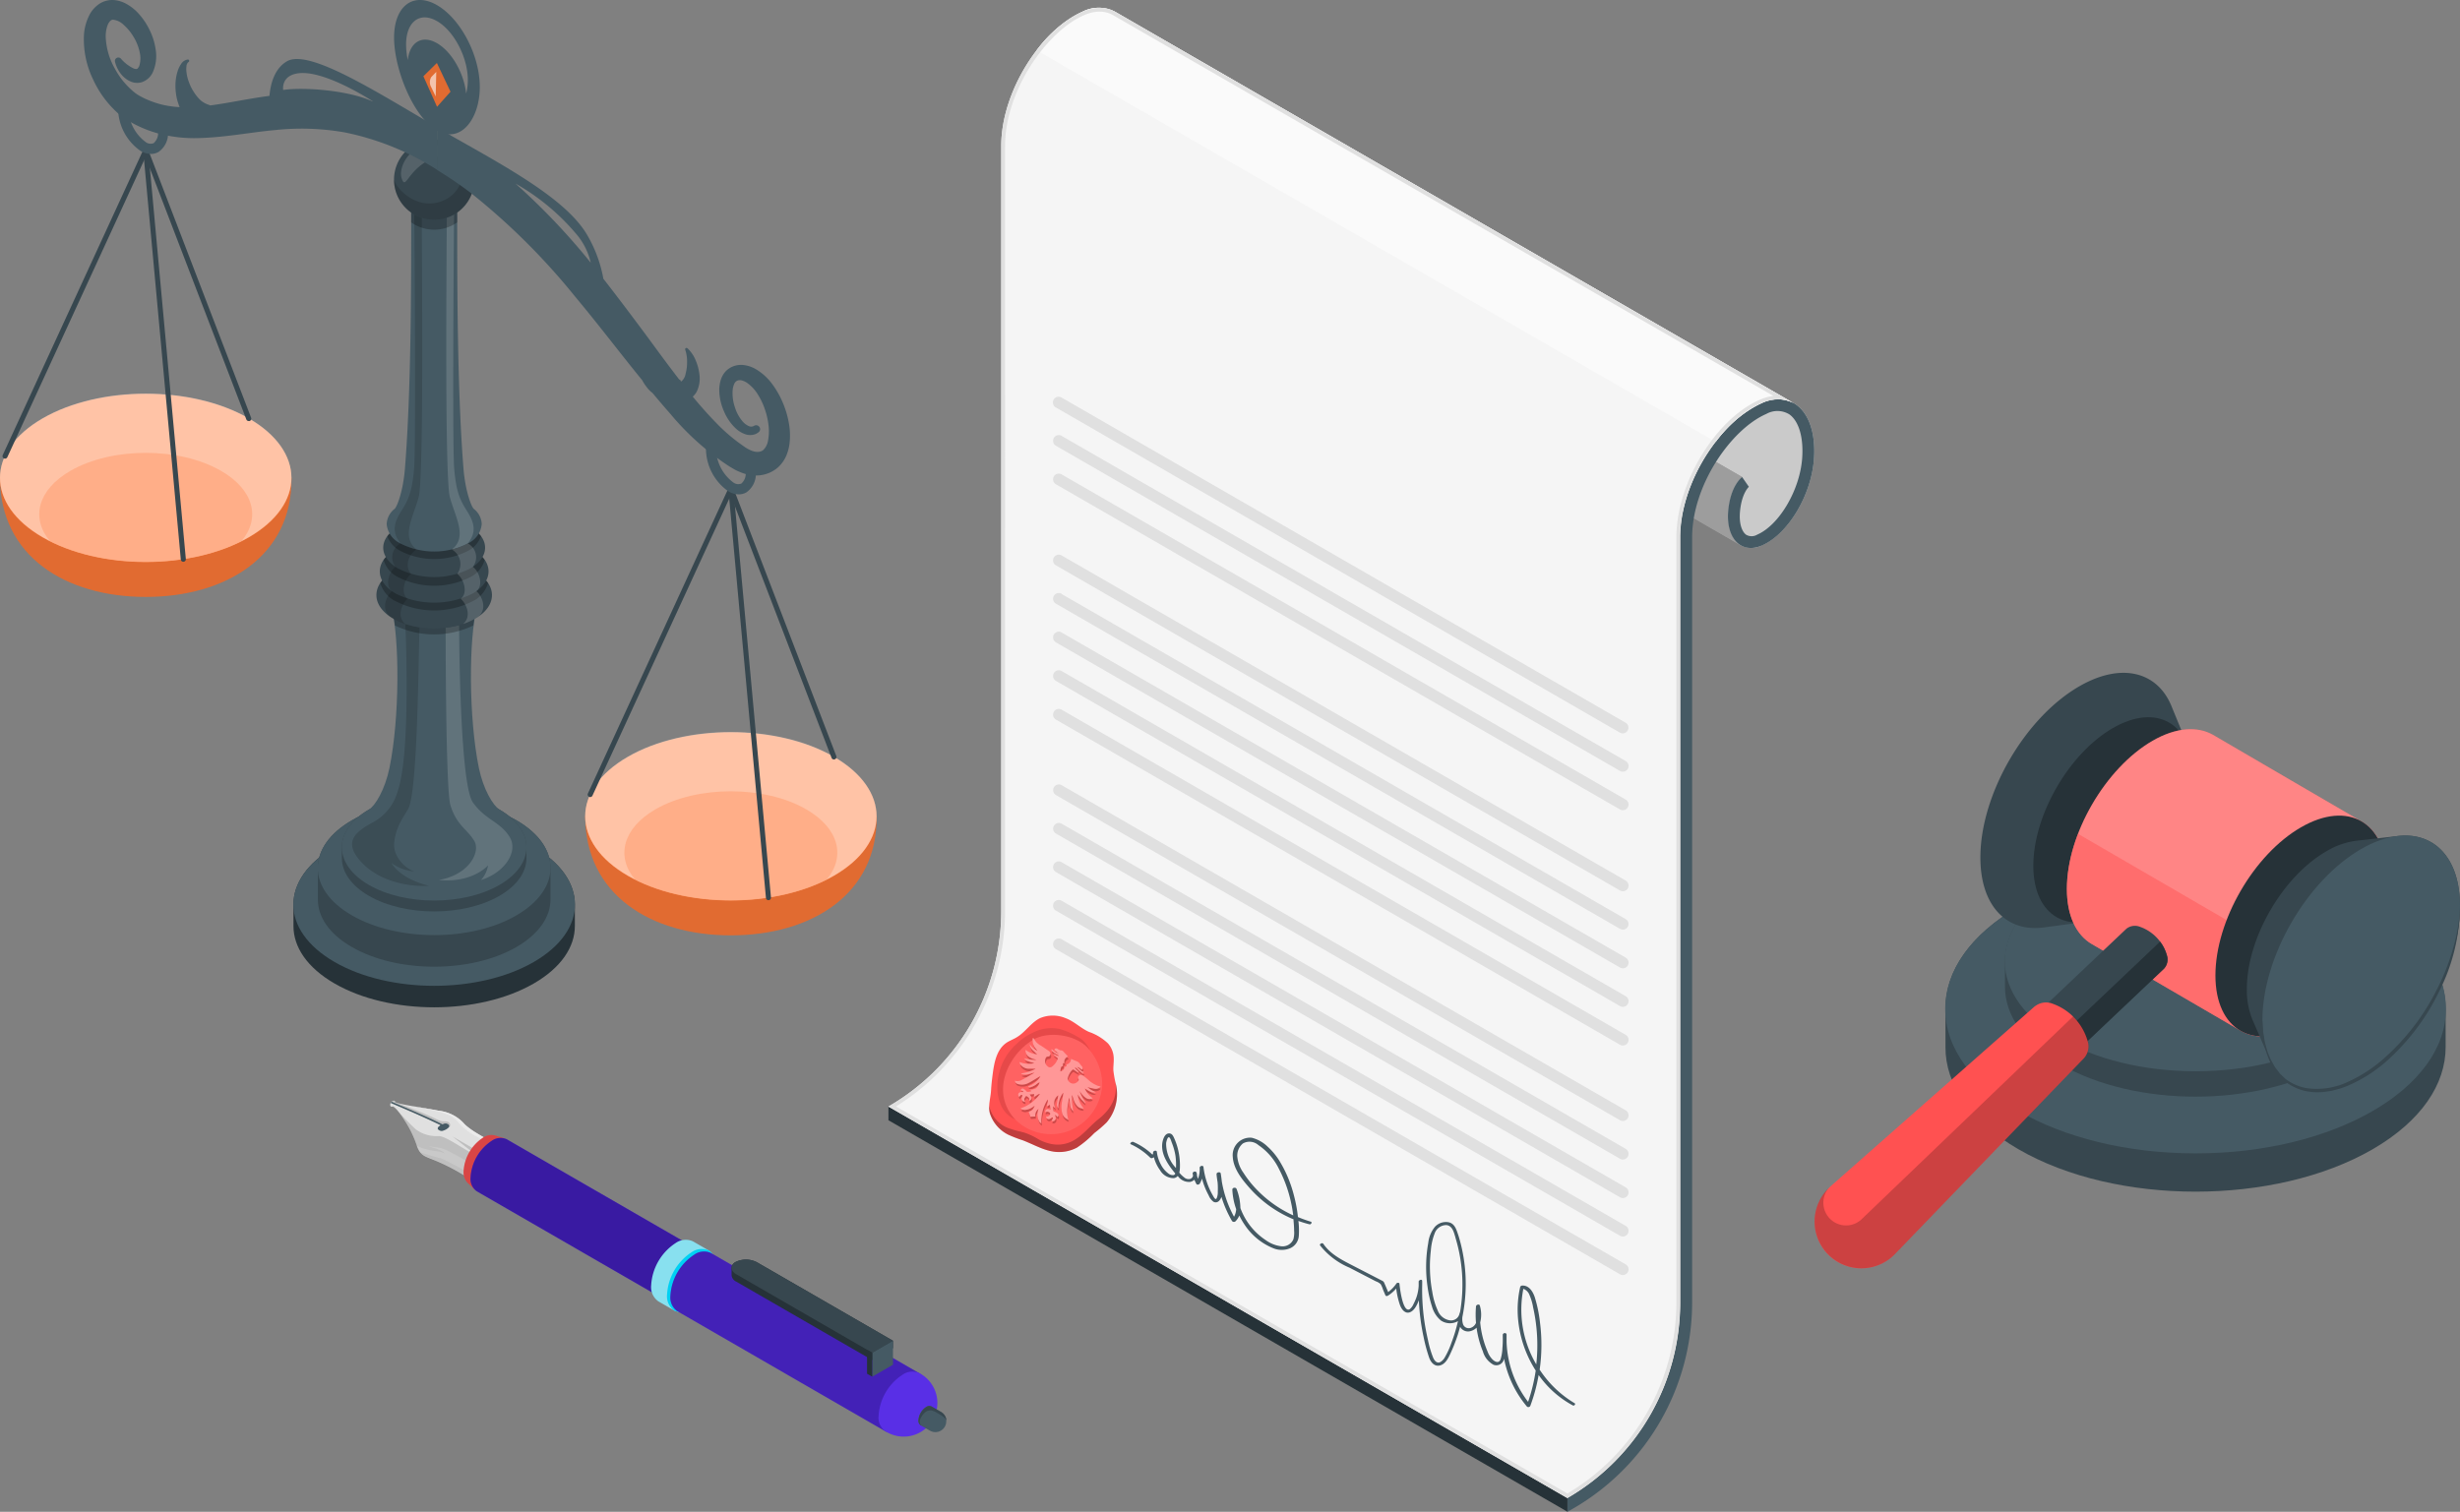 <svg id="Universal_declaration_of_human_rights-amico" data-name="Universal declaration of human rights-amico" xmlns="http://www.w3.org/2000/svg" width="400" height="245.887" viewBox="0 0 400 245.887">
  <rect x="0" y="0" width="400" height="245.887" fill="#808080" stroke="none"/>
  <g id="freepik--Parchment--inject-25" transform="translate(144.46 1.263)">
    <g id="freepik--Document--inject-25">
      <path id="Trazado_180703" data-name="Trazado 180703" d="M45.3,162.721c-.31,2.888.545,5,2.039,5.857a3.718,3.718,0,0,0,3.415,0c4.214-1.828,8.007-8.057,8.459-13.969.347-4.543-.973-7.846-3.272-9.172a5.656,5.656,0,0,0-5.249,0c-3.291,1.432-6.594,4.636-9.073,8.608l5.925,3.415S45.73,158.724,45.3,162.721Z" transform="translate(91.269 -81.138)" fill="#e0e0e0"/>
      <path id="Trazado_180704" data-name="Trazado 180704" d="M45.3,162.721c-.31,2.888.545,5,2.039,5.857a3.718,3.718,0,0,0,3.415,0c4.214-1.828,8.007-8.057,8.459-13.969.347-4.543-.973-7.846-3.272-9.172a5.656,5.656,0,0,0-5.249,0c-3.291,1.432-6.594,4.636-9.073,8.608l5.925,3.415S45.73,158.724,45.3,162.721Z" transform="translate(91.269 -81.138)" opacity="0.1"/>
      <path id="Trazado_180705" data-name="Trazado 180705" d="M60.6,67.772c.428-4,2.243-5.262,2.243-5.262l110.4,63.666s-1.816,1.239-2.243,5.255c-.3,2.888.552,5,2.039,5.857L62.647,73.6C61.141,72.73,60.3,70.635,60.6,67.772Z" transform="translate(-34.43 -49.849)" fill="#e0e0e0"/>
      <path id="Trazado_180706" data-name="Trazado 180706" d="M60.6,67.772c.428-4,2.243-5.262,2.243-5.262l110.4,63.666s-1.816,1.239-2.243,5.255c-.3,2.888.552,5,2.039,5.857L62.647,73.6C61.141,72.73,60.3,70.635,60.6,67.772Z" transform="translate(-34.43 -49.849)" opacity="0.3"/>
      <path id="Trazado_180707" data-name="Trazado 180707" d="M59.959,291.754V167.285h0c0-8.992,6.631-18.97,13.219-21.833,5.274-2.287,9.085,1.822,8.521,9.185-.452,5.881-4.239,12.141-8.459,13.969-3.378,1.463-5.956-1.178-5.454-5.875.428-4,2.243-5.255,2.243-5.255l1.091,1.58.062-.043c-.05.037-1.178.992-1.487,3.923-.229,2.188.347,3.452.967,3.911a1.76,1.76,0,0,0,1.81,0c3.57-1.549,6.916-7.208,7.313-12.358.26-3.4-.514-6.092-2.076-7.208a3.691,3.691,0,0,0-3.768-.062C68.251,149.7,61.9,158.795,61.9,167.285V291.754A38.746,38.746,0,0,1,42.588,325.22l-.967.552V323.54a36.7,36.7,0,0,0,18.338-31.786Z" transform="translate(68.785 -81.148)" fill="#455a64"/>
      <path id="Trazado_180708" data-name="Trazado 180708" d="M216.786,396.343,106.38,332.671V330.44l110.406,63.672Z" transform="translate(-106.38 -151.732)" fill="#263238"/>
      <path id="Trazado_180709" data-name="Trazado 180709" d="M65.344,189.014V64.545c0-8.992,6.625-18.97,13.219-21.833a5.743,5.743,0,0,1,5.255,0L194.206,106.4a5.656,5.656,0,0,0-5.249,0c-6.588,2.863-13.213,12.841-13.213,21.833h0V252.686a36.7,36.7,0,0,1-18.339,31.774L47,220.788a36.7,36.7,0,0,0,18.344-31.774Z" transform="translate(-47 -42.08)" fill="#f5f5f5"/>
      <path id="Trazado_180710" data-name="Trazado 180710" d="M54.462,42.712a5.743,5.743,0,0,1,5.255,0L170.1,106.4a5.656,5.656,0,0,0-5.249,0,19.9,19.9,0,0,0-7.437,6.284L47,49A20.107,20.107,0,0,1,54.462,42.712Z" transform="translate(-22.898 -42.08)" fill="#fafafa"/>
      <path id="Trazado_180711" data-name="Trazado 180711" d="M81.358,42.707a6.458,6.458,0,0,0-2.547.583c-6.067,2.628-12.847,12.283-12.847,21.263V189.021a37.408,37.408,0,0,1-17.743,31.762l109.185,62.953a36.174,36.174,0,0,0,17.718-31.055V128.063h0c.074-8.757,6.4-19.113,13.585-22.23a8.162,8.162,0,0,1,2.175-.62L83.509,43.277a4.245,4.245,0,0,0-2.15-.558m0-.62a4.859,4.859,0,0,1,2.479.62L194.206,106.4a4.815,4.815,0,0,0-2.479-.62,7.077,7.077,0,0,0-2.8.62c-6.588,2.863-13.213,12.841-13.213,21.833h0V252.693a36.7,36.7,0,0,1-18.339,31.774L47,220.795a36.7,36.7,0,0,0,18.344-31.774V64.552c0-8.992,6.625-18.97,13.219-21.833a7.053,7.053,0,0,1,2.8-.62Z" transform="translate(-47 -42.087)" fill="#e0e0e0"/>
      <path id="Trazado_180736" data-name="Trazado 180736" d="M91.752,213.6l91.721,52.889a.93.93,0,0,1-.465,1.735.88.88,0,0,1-.459-.124L90.828,215.206a.923.923,0,0,1-.341-1.239.936.936,0,0,1,1.264-.372Zm0,6.266,91.721,52.889a.93.93,0,0,1-.465,1.735.88.88,0,0,1-.459-.124L90.828,221.472a.93.93,0,1,1,.93-1.611Zm0-12.531,91.721,52.889a.93.93,0,0,1-.465,1.735.88.88,0,0,1-.459-.124L90.828,208.941a.923.923,0,0,1-.341-1.239.936.936,0,0,1,1.264-.372Zm91.232-8.422a.88.88,0,0,1-.459-.124L90.8,145.895a.93.93,0,1,1,.93-1.611l91.721,52.889a.93.93,0,0,1-.465,1.735ZM91.752,226.133l91.721,52.882a.93.93,0,0,1-.465,1.735.88.88,0,0,1-.459-.124L90.828,227.744a.93.93,0,1,1,.93-1.611Zm0-31.074,91.721,52.889a.93.93,0,0,1-.465,1.735.942.942,0,0,1-.459-.124L90.828,196.67a.93.93,0,1,1,.93-1.611Zm0,37.339,91.721,52.882a.93.93,0,0,1-.465,1.735.88.88,0,0,1-.459-.124L90.828,234.009a.93.93,0,1,1,.93-1.611Zm0-75.608,91.721,52.889a.93.93,0,0,1-.465,1.735.88.88,0,0,1-.459-.124L90.828,158.4a.93.93,0,1,1,.93-1.611Zm0,13.182,91.721,52.882a.93.93,0,0,1,.341,1.27.911.911,0,0,1-.806.465.88.88,0,0,1-.459-.124L90.828,171.583a.93.93,0,1,1,.93-1.611Zm0,18.8,91.721,52.889a.93.93,0,0,1-.465,1.735.886.886,0,0,1-.459-.13L90.828,190.38a.93.93,0,0,1,.93-1.611Zm0-38.244,91.721,52.889a.93.93,0,0,1-.465,1.735.88.88,0,0,1-.459-.124L90.828,152.136a.93.93,0,1,1,.93-1.611Zm0,25.713,91.721,52.882a.93.93,0,0,1,.341,1.24.911.911,0,0,1-.806.465.88.88,0,0,1-.459-.124L90.828,177.818a.93.93,0,0,1,.93-1.611Zm0,6.266,91.721,52.882a.93.93,0,0,1,.341,1.27.911.911,0,0,1-.806.465.88.88,0,0,1-.459-.124L90.828,184.114a.93.93,0,1,1,.93-1.611Z" transform="translate(-63.591 -80.896)" fill="#e0e0e0"/>
      <path id="Trazado_180737" data-name="Trazado 180737" d="M243.882,311.11a3.768,3.768,0,0,1,.923,2.367c.037.676-.087,1.351-.056,2.027a19.407,19.407,0,0,0,.459,2.479,7.09,7.09,0,0,1-1.556,5.968,21.582,21.582,0,0,1-2.014,1.741,16.724,16.724,0,0,1-2.814,2.361,6.2,6.2,0,0,1-3.44.694c-1.921-.174-3.638-1.239-5.447-1.915a19.829,19.829,0,0,1-2.336-.911,5.894,5.894,0,0,1-2.95-3.508c-.291-1.239.149-2.479.211-3.718.05-.892.155-1.791.273-2.677.235-1.772.62-3.855,2.144-4.958.558-.409,1.239-.62,1.822-1,1.382-.843,2.281-2.361,3.718-3.068a5.386,5.386,0,0,1,4.152,0c1.419.521,2.479,1.649,3.8,2.231a8.608,8.608,0,0,1,3.111,1.884Z" transform="translate(-208.173 -142.658)" fill="#ff5151"/>
      <path id="Trazado_180738" data-name="Trazado 180738" d="M244.345,317.594a8.583,8.583,0,0,1-3.285,8.354c-3.718,2.776-9.519,1.9-11.676-2.386-1.7-3.384-.31-7.945,2.3-10.5,2.027-1.983,6.526-2.429,8.9-.812A8.776,8.776,0,0,1,244.345,317.594Z" transform="translate(-209.838 -144.438)" fill="#ff5151"/>
      <path id="Trazado_180739" data-name="Trazado 180739" d="M244.573,319.919a8.583,8.583,0,0,1-5.262,7.276c-4.307,1.76-9.686-.533-10.709-5.218-.812-3.718,1.673-7.772,4.84-9.6,2.479-1.413,6.929-.725,8.819,1.425A8.769,8.769,0,0,1,244.573,319.919Z" transform="translate(-209.818 -144.582)" fill="#fff" opacity="0.1"/>
      <path id="Trazado_180740" data-name="Trazado 180740" d="M228.052,331.53c.781.3,1.624.409,2.423.676a11.082,11.082,0,0,1,2.144,1.047,7.154,7.154,0,0,0,1.679.651,5.3,5.3,0,0,0,3.9-.446c1.636-.886,2.7-2.386,4.14-3.52,1.909-1.494,3.223-3.594,2.708-6.2.062.254.118.508.161.762a7.09,7.09,0,0,1-1.556,5.968,21.581,21.581,0,0,1-2.014,1.742,16.722,16.722,0,0,1-2.814,2.361,6.2,6.2,0,0,1-3.44.694c-1.921-.174-3.638-1.239-5.447-1.915a20.962,20.962,0,0,1-2.336-.911,5.894,5.894,0,0,1-2.95-3.508,4.151,4.151,0,0,1-.087-1.171A4.91,4.91,0,0,0,228.052,331.53Z" transform="translate(-208.171 -149.184)" opacity="0.25"/>
      <path id="Trazado_180741" data-name="Trazado 180741" d="M231.716,320.487a7.288,7.288,0,0,0,.62,2.126,4.543,4.543,0,0,0,2.268,2.138,7.1,7.1,0,0,1-1.859-3.458c-.806-3.718,1.68-7.765,4.846-9.594,2.479-1.413,6.929-.725,8.819,1.432.1.118.2.236.3.366a4.915,4.915,0,0,0-1.165-1.655,5.58,5.58,0,0,0-1.041-.676,11.241,11.241,0,0,0-2.665-1.147,6.545,6.545,0,0,0-3.83.328,9.915,9.915,0,0,0-3.285,2.144,9.451,9.451,0,0,0-3.012,7.995Z" transform="translate(-213.948 -143.911)" opacity="0.1"/>
      <path id="Trazado_180742" data-name="Trazado 180742" d="M229.9,319.957c.62-.341,1.283-.719,1.921-1.085a1.723,1.723,0,0,0,.167-.13,3.715,3.715,0,0,0-.62.173,2.256,2.256,0,0,1-1.072.143,2.7,2.7,0,0,1-.421-.124v-.068a8.36,8.36,0,0,0,2.343-.725.366.366,0,0,0-.155-.031h-.843a1.729,1.729,0,0,1-1.407-.62.731.731,0,0,1-.186-.471,4.028,4.028,0,0,0,2.4.18c-.335-.105-.62-.174-.93-.291a1.475,1.475,0,0,1-.762-.514,9.3,9.3,0,0,0,2.014.3,2,2,0,0,0-.341-.143,2.479,2.479,0,0,1-1.035-.508,1.271,1.271,0,0,1-.384-1,4.178,4.178,0,0,0,1.9.731c-.285-.266-.545-.5-.793-.75a1.289,1.289,0,0,1-.415-.93,3.228,3.228,0,0,0,1.239,1.1,3.391,3.391,0,0,0-.254-.335,2.051,2.051,0,0,1-.527-1.388v-.254l.081-.124a.861.861,0,0,1,.161.18,2.677,2.677,0,0,0,1.109,1.072c.446.291.88.589,1.314.892a.514.514,0,0,1,.229.539.421.421,0,0,1-.446.353.328.328,0,0,0-.291.18,1.116,1.116,0,0,0,.291,1.413.527.527,0,0,0,.663.068,2.677,2.677,0,0,0,.973-1.32.324.324,0,0,0-.068-.161c-.18-.155-.366-.291-.545-.44a1.4,1.4,0,0,1-.143-.18c.328.043.545.353.93.335a.848.848,0,0,0-.143-.167c-.254-.155-.521-.3-.775-.465a1.481,1.481,0,0,1-.3-.322.357.357,0,0,1,.031-.149.882.882,0,0,1,.13.074,3.345,3.345,0,0,0,.322.279c.155.105.328.18.5.273a1.1,1.1,0,0,1,.105.074l.1.074v-.037c-.223-.2-.452-.4-.694-.62a.285.285,0,0,1,.428-.211c.1.037.18.112.279.155s.217.136.322.124a.649.649,0,0,1,.527.291l.576.62.093.112a.892.892,0,0,0-.583,1.078c-.223-.043-.266,0-.248.217s0,.279-.18.31c-.062,0-.118.112-.136.186s-.074.335-.105.508a.143.143,0,0,0,.037.112c.465-.18.62-.4.62-.707.434-.174.434-.174.31-.421a.917.917,0,0,0,.768-.911l.954.4a.967.967,0,0,1,.31.2c.186.2.341.421.508.62a.428.428,0,0,1,0,.552c-.254-.155-.452-.421-.812-.446a6.355,6.355,0,0,1,.62.558c.167.192.2.211.359.2,0,0,.093.05.093.068s0,.112-.056.118a.347.347,0,0,1-.211,0,.96.96,0,0,1-.229-.161l-.762-.657c0-.031-.093,0-.143-.031s0,.112.043.143c.149.155.3.3.459.446a1.333,1.333,0,0,1,.112.149h-.2c-.2-.112-.4-.242-.62-.372a.192.192,0,0,0-.273,0,2.826,2.826,0,0,0-.75,1.357.62.62,0,0,0,.118.434.93.93,0,0,0,1.376.155c.161-.143.328-.279.174-.564a.341.341,0,0,1,.1-.452.5.5,0,0,1,.62-.043,9.308,9.308,0,0,1,.8.62,4.989,4.989,0,0,0,1.618,1.041c.149.05.3.081.5.124a1.01,1.01,0,0,1-.923.39c-.421-.068-.83-.18-1.239-.273.223.161.44.341.676.483s.483.236.725.353c-.707.161-1.239-.279-1.822-.62a3.718,3.718,0,0,0,1.308,1.574,1.078,1.078,0,0,1-1.078,0,3.217,3.217,0,0,1-.88-.88c-.062-.093-.13-.18-.192-.266a7.27,7.27,0,0,0,1,1.859l-.068.056a6.355,6.355,0,0,1-.682-.62,7.028,7.028,0,0,1-.545-.787,4.159,4.159,0,0,0,.985,2.287,1.283,1.283,0,0,1-1.1-.428,3.049,3.049,0,0,1-.62-1.2c-.05-.167-.105-.335-.155-.508h-.05a11.341,11.341,0,0,0,.217,2.56c-.074-.056-.143-.081-.167-.13a1.859,1.859,0,0,1-.3-.564c-.081-.415-.105-.837-.155-1.239v-.254a1.127,1.127,0,0,0-.1.353c-.087.545-.2,1.085-.242,1.636a6.94,6.94,0,0,0,.074,1.184,1.82,1.82,0,0,0,.149.4,1.363,1.363,0,0,1-1.016-1.153,4.641,4.641,0,0,1,0-1.779l.2-1.239a.866.866,0,0,1,.037-.118h-.1a4.01,4.01,0,0,0-.713,2.479.861.861,0,0,1-.26-.706c.068-.465.149-.93.223-1.432a1.611,1.611,0,0,0-.62.93,1.946,1.946,0,0,0,.161,1.165h-.043l-.328-.316c0,.26.037.471.056.682a.186.186,0,0,0,.155.192,2.076,2.076,0,0,1,.508.26.378.378,0,0,1,0,.62c-.31-.322-.31-.322-.409-.316.143.322.254.62-.056.9a.384.384,0,0,1-.5,0,3.773,3.773,0,0,0,.211-.335v-.186a.44.44,0,0,0-.161.037c-.112.062-.2.149-.322.2a.434.434,0,0,1-.62-.4h.006a.539.539,0,0,0,.651-.415.143.143,0,0,0,0-.087.583.583,0,0,0-.8-.167.96.96,0,0,1,0-.248.452.452,0,0,1,.62-.273l.248.081c-.043-.273-.074-.514-.118-.787l-.452.248c-.062-.384.2-.719.1-1.109a6.7,6.7,0,0,0-1.035,3.911,1.705,1.705,0,0,1-.322-.3,2.33,2.33,0,0,1-.118-2.082,1.3,1.3,0,0,0-.533,1.239l-.812.043-.279-.843c.539-.081.787-.452.985-.948l-.112.068a2.727,2.727,0,0,1-1.487.62,1.054,1.054,0,0,1-.719-.273,6.1,6.1,0,0,0,3.179-2.355c-.421.05-.62.434-.992.49a2.431,2.431,0,0,1,.068-.446l-.756.062a1.86,1.86,0,0,1,.248.384.706.706,0,0,1,0,.409c-.043.105-.18.161-.279.248-.037-.056-.05-.068-.05-.081a.173.173,0,0,1,0-.056.4.4,0,0,0-.174-.459c-.316-.26-.316-.26-.514.087a.384.384,0,0,0,0,.514.18.18,0,0,1,.031.1.174.174,0,0,1-.105.043.527.527,0,0,1-.471-.539,3.1,3.1,0,0,1,.118-.409c0-.043.037-.124,0-.136a.186.186,0,0,0-.149-.037.732.732,0,0,0-.192.149c-.05.056-.081.124-.13.192a.514.514,0,0,1-.161-.514c.155-.347.483-.291.843-.3a1.164,1.164,0,0,0-.229-.217.85.85,0,0,0-.26-.037c.1-.3.3-.4.552-.248a3.1,3.1,0,0,1,.4.359c.043.043.081.112.124.118a1.376,1.376,0,0,0,.719-.143c-.136-.087-.242-.155-.341-.229v-.043a2,2,0,0,0,1.078-.236,2.07,2.07,0,0,0,.576-.948,1.858,1.858,0,0,0-.459.273,2.442,2.442,0,0,1-.992.508.378.378,0,0,1-.446-.118A3.718,3.718,0,0,0,233,319.244a1.619,1.619,0,0,0-.347.161c-.545.322-1.078.682-1.655.961a2.25,2.25,0,0,1-1.7.124.62.62,0,0,1-.446-.533,1.4,1.4,0,0,0,1.047,0Z" transform="translate(-208.175 -145.134)" fill="#ff5151" opacity="0.4"/>
      <path id="Trazado_180743" data-name="Trazado 180743" d="M229.9,319.957c.62-.341,1.283-.719,1.921-1.085a1.723,1.723,0,0,0,.167-.13,3.715,3.715,0,0,0-.62.173,2.256,2.256,0,0,1-1.072.143,2.7,2.7,0,0,1-.421-.124v-.068a8.36,8.36,0,0,0,2.343-.725.366.366,0,0,0-.155-.031h-.843a1.729,1.729,0,0,1-1.407-.62.731.731,0,0,1-.186-.471,4.028,4.028,0,0,0,2.4.18c-.335-.105-.62-.174-.93-.291a1.475,1.475,0,0,1-.762-.514,9.3,9.3,0,0,0,2.014.3,2,2,0,0,0-.341-.143,2.479,2.479,0,0,1-1.035-.508,1.271,1.271,0,0,1-.384-1,4.178,4.178,0,0,0,1.9.731c-.285-.266-.545-.5-.793-.75a1.289,1.289,0,0,1-.415-.93,3.228,3.228,0,0,0,1.239,1.1,3.391,3.391,0,0,0-.254-.335,2.051,2.051,0,0,1-.527-1.388v-.254l.081-.124a.861.861,0,0,1,.161.18,2.677,2.677,0,0,0,1.109,1.072c.446.291.88.589,1.314.892a.514.514,0,0,1,.229.539.421.421,0,0,1-.446.353.328.328,0,0,0-.291.18,1.116,1.116,0,0,0,.291,1.413.527.527,0,0,0,.663.068,2.677,2.677,0,0,0,.973-1.32.324.324,0,0,0-.068-.161c-.18-.155-.366-.291-.545-.44a1.4,1.4,0,0,1-.143-.18c.328.043.545.353.93.335a.848.848,0,0,0-.143-.167c-.254-.155-.521-.3-.775-.465a1.481,1.481,0,0,1-.3-.322.357.357,0,0,1,.031-.149.882.882,0,0,1,.13.074,3.345,3.345,0,0,0,.322.279c.155.105.328.18.5.273a1.1,1.1,0,0,1,.105.074l.1.074v-.037c-.223-.2-.452-.4-.694-.62a.285.285,0,0,1,.428-.211c.1.037.18.112.279.155s.217.136.322.124a.649.649,0,0,1,.527.291l.576.62.093.112a.892.892,0,0,0-.583,1.078c-.223-.043-.266,0-.248.217s0,.279-.18.31c-.062,0-.118.112-.136.186s-.074.335-.105.508a.143.143,0,0,0,.037.112c.465-.18.62-.4.62-.707.434-.174.434-.174.31-.421a.917.917,0,0,0,.768-.911l.954.4a.967.967,0,0,1,.31.2c.186.2.341.421.508.62a.428.428,0,0,1,0,.552c-.254-.155-.452-.421-.812-.446a6.355,6.355,0,0,1,.62.558c.167.192.2.211.359.2,0,0,.093.05.093.068s0,.112-.056.118a.347.347,0,0,1-.211,0,.96.96,0,0,1-.229-.161l-.762-.657c0-.031-.093,0-.143-.031s0,.112.043.143c.149.155.3.3.459.446a1.333,1.333,0,0,1,.112.149h-.2c-.2-.112-.4-.242-.62-.372a.192.192,0,0,0-.273,0,2.826,2.826,0,0,0-.75,1.357.62.62,0,0,0,.118.434.93.93,0,0,0,1.376.155c.161-.143.328-.279.174-.564a.341.341,0,0,1,.1-.452.5.5,0,0,1,.62-.043,9.308,9.308,0,0,1,.8.62,4.989,4.989,0,0,0,1.618,1.041c.149.05.3.081.5.124a1.01,1.01,0,0,1-.923.39c-.421-.068-.83-.18-1.239-.273.223.161.44.341.676.483s.483.236.725.353c-.707.161-1.239-.279-1.822-.62a3.718,3.718,0,0,0,1.308,1.574,1.078,1.078,0,0,1-1.078,0,3.217,3.217,0,0,1-.88-.88c-.062-.093-.13-.18-.192-.266a7.27,7.27,0,0,0,1,1.859l-.068.056a6.355,6.355,0,0,1-.682-.62,7.028,7.028,0,0,1-.545-.787,4.159,4.159,0,0,0,.985,2.287,1.283,1.283,0,0,1-1.1-.428,3.049,3.049,0,0,1-.62-1.2c-.05-.167-.105-.335-.155-.508h-.05a11.341,11.341,0,0,0,.217,2.56c-.074-.056-.143-.081-.167-.13a1.859,1.859,0,0,1-.3-.564c-.081-.415-.105-.837-.155-1.239v-.254a1.127,1.127,0,0,0-.1.353c-.087.545-.2,1.085-.242,1.636a6.94,6.94,0,0,0,.074,1.184,1.82,1.82,0,0,0,.149.4,1.363,1.363,0,0,1-1.016-1.153,4.641,4.641,0,0,1,0-1.779l.2-1.239a.866.866,0,0,1,.037-.118h-.1a4.01,4.01,0,0,0-.713,2.479.861.861,0,0,1-.26-.706c.068-.465.149-.93.223-1.432a1.611,1.611,0,0,0-.62.93,1.946,1.946,0,0,0,.161,1.165h-.043l-.328-.316c0,.26.037.471.056.682a.186.186,0,0,0,.155.192,2.076,2.076,0,0,1,.508.26.378.378,0,0,1,0,.62c-.31-.322-.31-.322-.409-.316.143.322.254.62-.056.9a.384.384,0,0,1-.5,0,3.773,3.773,0,0,0,.211-.335v-.186a.44.44,0,0,0-.161.037c-.112.062-.2.149-.322.2a.434.434,0,0,1-.62-.4h.006a.539.539,0,0,0,.651-.415.143.143,0,0,0,0-.087.583.583,0,0,0-.8-.167.96.96,0,0,1,0-.248.452.452,0,0,1,.62-.273l.248.081c-.043-.273-.074-.514-.118-.787l-.452.248c-.062-.384.2-.719.1-1.109a6.7,6.7,0,0,0-1.035,3.911,1.705,1.705,0,0,1-.322-.3,2.33,2.33,0,0,1-.118-2.082,1.3,1.3,0,0,0-.533,1.239l-.812.043-.279-.843c.539-.081.787-.452.985-.948l-.112.068a2.727,2.727,0,0,1-1.487.62,1.054,1.054,0,0,1-.719-.273,6.1,6.1,0,0,0,3.179-2.355c-.421.05-.62.434-.992.49a2.431,2.431,0,0,1,.068-.446l-.756.062a1.86,1.86,0,0,1,.248.384.706.706,0,0,1,0,.409c-.043.105-.18.161-.279.248-.037-.056-.05-.068-.05-.081a.173.173,0,0,1,0-.056.4.4,0,0,0-.174-.459c-.316-.26-.316-.26-.514.087a.384.384,0,0,0,0,.514.18.18,0,0,1,.031.1.174.174,0,0,1-.105.043.527.527,0,0,1-.471-.539,3.1,3.1,0,0,1,.118-.409c0-.043.037-.124,0-.136a.186.186,0,0,0-.149-.037.732.732,0,0,0-.192.149c-.05.056-.081.124-.13.192a.514.514,0,0,1-.161-.514c.155-.347.483-.291.843-.3a1.164,1.164,0,0,0-.229-.217.85.85,0,0,0-.26-.037c.1-.3.3-.4.552-.248a3.1,3.1,0,0,1,.4.359c.043.043.081.112.124.118a1.376,1.376,0,0,0,.719-.143c-.136-.087-.242-.155-.341-.229v-.043a2,2,0,0,0,1.078-.236,2.07,2.07,0,0,0,.576-.948,1.858,1.858,0,0,0-.459.273,2.442,2.442,0,0,1-.992.508.378.378,0,0,1-.446-.118A3.718,3.718,0,0,0,233,319.244a1.619,1.619,0,0,0-.347.161c-.545.322-1.078.682-1.655.961a2.25,2.25,0,0,1-1.7.124.62.62,0,0,1-.446-.533,1.4,1.4,0,0,0,1.047,0Z" transform="translate(-208.175 -145.134)" opacity="0.2"/>
      <path id="Trazado_180744" data-name="Trazado 180744" d="M229.922,319.287c.651-.341,1.283-.719,1.921-1.085a1.806,1.806,0,0,0,.174-.13,3.644,3.644,0,0,0-.657.174,2.256,2.256,0,0,1-1.072.143,2.707,2.707,0,0,1-.421-.124V318.2a8.385,8.385,0,0,0,2.336-.725.366.366,0,0,0-.155-.031h-.837a1.741,1.741,0,0,1-1.413-.62.731.731,0,0,1-.186-.471,4.028,4.028,0,0,0,2.4.18c-.328-.105-.62-.174-.923-.291a1.494,1.494,0,0,1-.768-.514,9.709,9.709,0,0,0,2.014.3,1.8,1.8,0,0,0-.341-.143,2.4,2.4,0,0,1-1.029-.508,1.277,1.277,0,0,1-.39-1,4.208,4.208,0,0,0,1.9.731c-.285-.266-.545-.5-.793-.75a1.314,1.314,0,0,1-.415-.93,3.229,3.229,0,0,0,1.239,1.1c-.074-.124-.167-.223-.248-.335a2.02,2.02,0,0,1-.527-1.388c0-.087,0-.167,0-.254l.081-.124a.862.862,0,0,1,.161.18,2.659,2.659,0,0,0,1.116,1.072c.44.291.88.589,1.314.892a.52.52,0,0,1,.223.539.421.421,0,0,1-.44.353.322.322,0,0,0-.291.18,1.109,1.109,0,0,0,.285,1.413.527.527,0,0,0,.663.068,2.727,2.727,0,0,0,.979-1.32.34.34,0,0,0-.074-.161c-.18-.155-.366-.291-.545-.44a.978.978,0,0,1-.136-.18c.322.043.539.353.923.335a.849.849,0,0,0-.143-.167c-.254-.161-.521-.3-.768-.465a1.505,1.505,0,0,1-.3-.322.306.306,0,0,1,.037-.149l.13.074a2.679,2.679,0,0,0,.316.279c.161.105.328.18.5.273a1.09,1.09,0,0,1,.105.074l.1.074v-.037l-.694-.62a.279.279,0,0,1,.421-.211c.1.037.186.112.279.155s.223.136.322.124a.649.649,0,0,1,.527.291c.143.167.39.409.583.62a.876.876,0,0,1,.087.112.88.88,0,0,0-.576,1.078c-.229-.043-.273,0-.254.217s0,.273-.18.31c-.056,0-.112.112-.136.186s-.074.335-.105.508a.472.472,0,0,0,.037.112c.465-.18.62-.4.62-.707.434-.174.434-.174.31-.421a.911.911,0,0,0,.768-.911l.954.4a1.066,1.066,0,0,1,.316.2c.18.2.335.421.508.62a.44.44,0,0,1,0,.552c-.254-.155-.452-.428-.812-.446.242.2.452.366.651.558.105.105.192.211.353.2.031,0,.093.05.093.068s0,.112-.056.118a.31.31,0,0,1-.211,0,.879.879,0,0,1-.229-.155c-.254-.217-.5-.44-.762-.657-.031-.031-.093,0-.143-.031s0,.112.043.143c.149.155.31.3.459.446a1.33,1.33,0,0,1,.112.149h-.2c-.2-.112-.4-.242-.589-.372a.192.192,0,0,0-.273,0,2.77,2.77,0,0,0-.744,1.357.62.62,0,0,0,.118.434.923.923,0,0,0,1.425.174c.161-.143.328-.279.18-.564a.335.335,0,0,1,.1-.452.483.483,0,0,1,.62-.043,9.3,9.3,0,0,1,.8.62A4.989,4.989,0,0,0,242.3,320.2c.149.05.3.081.5.124a1.01,1.01,0,0,1-.923.39c-.415-.068-.83-.18-1.239-.273.229.161.446.341.682.483a7.826,7.826,0,0,0,.725.353c-.713.161-1.239-.279-1.828-.62a3.719,3.719,0,0,0,1.308,1.574,1.066,1.066,0,0,1-1.072,0,3.154,3.154,0,0,1-.886-.88c-.062-.093-.124-.18-.192-.266a7.436,7.436,0,0,0,1,1.89l-.068.056a6.358,6.358,0,0,1-.682-.62,7.652,7.652,0,0,1-.545-.787,3.989,3.989,0,0,0,.985,2.287,1.289,1.289,0,0,1-1.1-.428,3.037,3.037,0,0,1-.62-1.2c-.056-.167-.105-.335-.161-.508h-.05a11.342,11.342,0,0,0,.217,2.56c-.074-.056-.136-.081-.167-.13a2.143,2.143,0,0,1-.3-.564c-.081-.415-.105-.837-.149-1.24l-.037-.254a1.239,1.239,0,0,0-.1.353c-.081.545-.2,1.085-.242,1.636a6.371,6.371,0,0,0,.081,1.184,1.766,1.766,0,0,0,.143.4,1.739,1.739,0,0,1-.242-.087,1.5,1.5,0,0,1-.83-1.078,4.524,4.524,0,0,1,0-1.779c.068-.415.13-.83.2-1.239l.037-.118h-.1a4.01,4.01,0,0,0-.713,2.479.861.861,0,0,1-.26-.707c.068-.465.149-.93.229-1.432a1.624,1.624,0,0,0-.632.936,2,2,0,0,0,.161,1.165h-.043l-.328-.316c0,.26.037.471.056.682a.186.186,0,0,0,.155.192,1.971,1.971,0,0,1,.508.26.378.378,0,0,1,0,.62c-.316-.322-.316-.322-.415-.316.143.322.254.62-.056.9a.384.384,0,0,1-.5,0,2.741,2.741,0,0,0,.211-.335v-.186a.471.471,0,0,0-.161.037c-.105.062-.2.143-.316.2a.428.428,0,0,1-.62-.4h.05a.539.539,0,0,0,.62-.415.143.143,0,0,0,0-.087.583.583,0,0,0-.8-.167,1.345,1.345,0,0,1,0-.248.459.459,0,0,1,.62-.273l.242.081c-.043-.273-.074-.514-.112-.787l-.452.248c-.068-.384.2-.719.093-1.109a6.656,6.656,0,0,0-1.029,3.911,1.585,1.585,0,0,1-.328-.3,2.33,2.33,0,0,1-.118-2.082,1.283,1.283,0,0,0-.527,1.239l-.818.043c-.1-.3-.186-.564-.273-.843.533-.081.781-.452.979-.954l-.112.074a2.727,2.727,0,0,1-1.487.62,1.054,1.054,0,0,1-.719-.273,6.1,6.1,0,0,0,3.179-2.355c-.421.05-.62.434-.992.49a2.43,2.43,0,0,1,.068-.446l-.75.062a2.089,2.089,0,0,1,.242.384.663.663,0,0,1,0,.409c-.043.105-.18.161-.279.248-.037-.062-.05-.068-.05-.081a.087.087,0,0,1,0-.056.4.4,0,0,0-.174-.459c-.322-.26-.316-.26-.521.087a.39.39,0,0,0,0,.514s.043.087.031.1a.161.161,0,0,1-.105.043.527.527,0,0,1-.471-.539,3.1,3.1,0,0,1,.118-.409c0-.043.037-.124,0-.136s-.112-.056-.149-.037a.62.62,0,0,0-.192.149,1.048,1.048,0,0,0-.13.192.521.521,0,0,1-.167-.514c.155-.347.49-.291.843-.3-.1-.1-.149-.18-.223-.217a.923.923,0,0,0-.266-.037c.105-.3.3-.4.552-.248a3.1,3.1,0,0,1,.4.359c.043.043.081.112.124.118a1.363,1.363,0,0,0,.719-.143l-.341-.229v.006a1.989,1.989,0,0,0,1.078-.236,2.07,2.07,0,0,0,.576-.948,1.859,1.859,0,0,0-.459.273,2.4,2.4,0,0,1-.992.508.372.372,0,0,1-.44-.118A3.718,3.718,0,0,0,233,318.673a1.443,1.443,0,0,0-.341.161c-.552.322-1.085.682-1.655.961a2.262,2.262,0,0,1-1.71.124.62.62,0,0,1-.446-.533A1.4,1.4,0,0,0,229.922,319.287Z" transform="translate(-208.287 -144.879)" fill="#ff5151"/>
      <path id="Trazado_180745" data-name="Trazado 180745" d="M229.922,319.287c.651-.341,1.283-.719,1.921-1.085a1.806,1.806,0,0,0,.174-.13,3.644,3.644,0,0,0-.657.174,2.256,2.256,0,0,1-1.072.143,2.707,2.707,0,0,1-.421-.124V318.2a8.385,8.385,0,0,0,2.336-.725.366.366,0,0,0-.155-.031h-.837a1.741,1.741,0,0,1-1.413-.62.731.731,0,0,1-.186-.471,4.028,4.028,0,0,0,2.4.18c-.328-.105-.62-.174-.923-.291a1.494,1.494,0,0,1-.768-.514,9.709,9.709,0,0,0,2.014.3,1.8,1.8,0,0,0-.341-.143,2.4,2.4,0,0,1-1.029-.508,1.277,1.277,0,0,1-.39-1,4.208,4.208,0,0,0,1.9.731c-.285-.266-.545-.5-.793-.75a1.314,1.314,0,0,1-.415-.93,3.229,3.229,0,0,0,1.239,1.1c-.074-.124-.167-.223-.248-.335a2.02,2.02,0,0,1-.527-1.388c0-.087,0-.167,0-.254l.081-.124a.862.862,0,0,1,.161.18,2.659,2.659,0,0,0,1.116,1.072c.44.291.88.589,1.314.892a.52.52,0,0,1,.223.539.421.421,0,0,1-.44.353.322.322,0,0,0-.291.18,1.109,1.109,0,0,0,.285,1.413.527.527,0,0,0,.663.068,2.727,2.727,0,0,0,.979-1.32.34.34,0,0,0-.074-.161c-.18-.155-.366-.291-.545-.44a.978.978,0,0,1-.136-.18c.322.043.539.353.923.335a.849.849,0,0,0-.143-.167c-.254-.161-.521-.3-.768-.465a1.505,1.505,0,0,1-.3-.322.306.306,0,0,1,.037-.149l.13.074a2.679,2.679,0,0,0,.316.279c.161.105.328.18.5.273a1.09,1.09,0,0,1,.105.074l.1.074v-.037l-.694-.62a.279.279,0,0,1,.421-.211c.1.037.186.112.279.155s.223.136.322.124a.649.649,0,0,1,.527.291c.143.167.39.409.583.62a.876.876,0,0,1,.087.112.88.88,0,0,0-.576,1.078c-.229-.043-.273,0-.254.217s0,.273-.18.31c-.056,0-.112.112-.136.186s-.074.335-.105.508a.472.472,0,0,0,.037.112c.465-.18.62-.4.62-.707.434-.174.434-.174.31-.421a.911.911,0,0,0,.768-.911l.954.4a1.066,1.066,0,0,1,.316.2c.18.2.335.421.508.62a.44.44,0,0,1,0,.552c-.254-.155-.452-.428-.812-.446.242.2.452.366.651.558.105.105.192.211.353.2.031,0,.093.05.093.068s0,.112-.056.118a.31.31,0,0,1-.211,0,.879.879,0,0,1-.229-.155c-.254-.217-.5-.44-.762-.657-.031-.031-.093,0-.143-.031s0,.112.043.143c.149.155.31.3.459.446a1.33,1.33,0,0,1,.112.149h-.2c-.2-.112-.4-.242-.589-.372a.192.192,0,0,0-.273,0,2.77,2.77,0,0,0-.744,1.357.62.62,0,0,0,.118.434.923.923,0,0,0,1.425.174c.161-.143.328-.279.18-.564a.335.335,0,0,1,.1-.452.483.483,0,0,1,.62-.043,9.3,9.3,0,0,1,.8.62A4.989,4.989,0,0,0,242.3,320.2c.149.05.3.081.5.124a1.01,1.01,0,0,1-.923.39c-.415-.068-.83-.18-1.239-.273.229.161.446.341.682.483a7.826,7.826,0,0,0,.725.353c-.713.161-1.239-.279-1.828-.62a3.719,3.719,0,0,0,1.308,1.574,1.066,1.066,0,0,1-1.072,0,3.154,3.154,0,0,1-.886-.88c-.062-.093-.124-.18-.192-.266a7.436,7.436,0,0,0,1,1.89l-.068.056a6.358,6.358,0,0,1-.682-.62,7.652,7.652,0,0,1-.545-.787,3.989,3.989,0,0,0,.985,2.287,1.289,1.289,0,0,1-1.1-.428,3.037,3.037,0,0,1-.62-1.2c-.056-.167-.105-.335-.161-.508h-.05a11.342,11.342,0,0,0,.217,2.56c-.074-.056-.136-.081-.167-.13a2.143,2.143,0,0,1-.3-.564c-.081-.415-.105-.837-.149-1.24l-.037-.254a1.239,1.239,0,0,0-.1.353c-.081.545-.2,1.085-.242,1.636a6.371,6.371,0,0,0,.081,1.184,1.766,1.766,0,0,0,.143.4,1.739,1.739,0,0,1-.242-.087,1.5,1.5,0,0,1-.83-1.078,4.524,4.524,0,0,1,0-1.779c.068-.415.13-.83.2-1.239l.037-.118h-.1a4.01,4.01,0,0,0-.713,2.479.861.861,0,0,1-.26-.707c.068-.465.149-.93.229-1.432a1.624,1.624,0,0,0-.632.936,2,2,0,0,0,.161,1.165h-.043l-.328-.316c0,.26.037.471.056.682a.186.186,0,0,0,.155.192,1.971,1.971,0,0,1,.508.26.378.378,0,0,1,0,.62c-.316-.322-.316-.322-.415-.316.143.322.254.62-.056.9a.384.384,0,0,1-.5,0,2.741,2.741,0,0,0,.211-.335v-.186a.471.471,0,0,0-.161.037c-.105.062-.2.143-.316.2a.428.428,0,0,1-.62-.4h.05a.539.539,0,0,0,.62-.415.143.143,0,0,0,0-.087.583.583,0,0,0-.8-.167,1.345,1.345,0,0,1,0-.248.459.459,0,0,1,.62-.273l.242.081c-.043-.273-.074-.514-.112-.787l-.452.248c-.068-.384.2-.719.093-1.109a6.656,6.656,0,0,0-1.029,3.911,1.585,1.585,0,0,1-.328-.3,2.33,2.33,0,0,1-.118-2.082,1.283,1.283,0,0,0-.527,1.239l-.818.043c-.1-.3-.186-.564-.273-.843.533-.081.781-.452.979-.954l-.112.074a2.727,2.727,0,0,1-1.487.62,1.054,1.054,0,0,1-.719-.273,6.1,6.1,0,0,0,3.179-2.355c-.421.05-.62.434-.992.49a2.43,2.43,0,0,1,.068-.446l-.75.062a2.089,2.089,0,0,1,.242.384.663.663,0,0,1,0,.409c-.043.105-.18.161-.279.248-.037-.062-.05-.068-.05-.081a.087.087,0,0,1,0-.056.4.4,0,0,0-.174-.459c-.322-.26-.316-.26-.521.087a.39.39,0,0,0,0,.514s.043.087.031.1a.161.161,0,0,1-.105.043.527.527,0,0,1-.471-.539,3.1,3.1,0,0,1,.118-.409c0-.043.037-.124,0-.136s-.112-.056-.149-.037a.62.62,0,0,0-.192.149,1.048,1.048,0,0,0-.13.192.521.521,0,0,1-.167-.514c.155-.347.49-.291.843-.3-.1-.1-.149-.18-.223-.217a.923.923,0,0,0-.266-.037c.105-.3.3-.4.552-.248a3.1,3.1,0,0,1,.4.359c.043.043.081.112.124.118a1.363,1.363,0,0,0,.719-.143l-.341-.229v.006a1.989,1.989,0,0,0,1.078-.236,2.07,2.07,0,0,0,.576-.948,1.859,1.859,0,0,0-.459.273,2.4,2.4,0,0,1-.992.508.372.372,0,0,1-.44-.118A3.718,3.718,0,0,0,233,318.673a1.443,1.443,0,0,0-.341.161c-.552.322-1.085.682-1.655.961a2.262,2.262,0,0,1-1.71.124.62.62,0,0,1-.446-.533A1.4,1.4,0,0,0,229.922,319.287Z" transform="translate(-208.287 -144.879)" fill="#fff" opacity="0.4"/>
      <path id="Trazado_180746" data-name="Trazado 180746" d="M174.025,338.886a10.58,10.58,0,0,1,3.1,2.064.415.415,0,0,0,.1-.328c0-.347.62-.452.62-.087a5.728,5.728,0,0,0,.62,1.958,4.171,4.171,0,0,0,1.277,1.543,1.178,1.178,0,0,0,.824.242.44.44,0,0,0,.273-.26c-1.109-1.332-2.287-3-2.132-4.784.062-.62.378-1.859,1.239-1.729.372.062.539.39.682.7a10.326,10.326,0,0,1,.576,1.587,10.9,10.9,0,0,1,.39,3.13,4.227,4.227,0,0,1-.105.961,4.8,4.8,0,0,0,.787.762,1.084,1.084,0,0,0,1.016.242.694.694,0,0,0,.428-.5,2.821,2.821,0,0,0-.062-.378c0-.3.5-.44.62-.167a.874.874,0,0,1,.081.459,3.1,3.1,0,0,0,.174.576,4.487,4.487,0,0,0,.273-1.791c0-.341.62-.452.62-.081a12.079,12.079,0,0,0,1.549,4.636,2.634,2.634,0,0,0,.266.415c.161.18.242.143.341-.05a2.479,2.479,0,0,0,.167-1.06,11.109,11.109,0,0,0-.031-1.506c-.068-.409-.13-.824-.167-1.239h0v-.081c-.031-.316.62-.44.676-.105s.13.849.174,1.289a18.246,18.246,0,0,0,1.989,5.745,2.863,2.863,0,0,0,.347-1.24,10.925,10.925,0,0,1-.62-3.1h0a.383.383,0,0,1,0-.081c0-.353.583-.4.688-.093a9.005,9.005,0,0,1,.62,3.1,10.567,10.567,0,0,0,4.084,5.193,5.4,5.4,0,0,0,2.541,1.023,1.909,1.909,0,0,0,1.989-1.134,4.047,4.047,0,0,0,.118-1.419c0-.545-.043-1.091-.093-1.63v-.2a19.466,19.466,0,0,1-7.022-4.958c-1.27-1.413-2.758-3.223-2.857-5.206a2.822,2.822,0,0,1,3.1-3.1,5.646,5.646,0,0,1,2.578,1.456,10.722,10.722,0,0,1,1.785,2.1,20.255,20.255,0,0,1,2.479,5.813,23.755,23.755,0,0,1,.62,3.216l.037.31a21.112,21.112,0,0,0,2.095.756c.279.087,0,.483-.2.428a17.117,17.117,0,0,1-1.822-.552,13.388,13.388,0,0,1,.068,2.386,2.367,2.367,0,0,1-1.45,2.07,3.582,3.582,0,0,1-2.659,0,10.164,10.164,0,0,1-4.7-3.83,11.71,11.71,0,0,1-.868-1.506,2.919,2.919,0,0,1-.57.886.393.393,0,0,1-.62,0,18.848,18.848,0,0,1-1.717-3.923c-.186.558-.651,1.122-1.289.8a2.379,2.379,0,0,1-.787-1.047,11.9,11.9,0,0,1-.663-1.425,10.76,10.76,0,0,1-.415-1.289,5.3,5.3,0,0,1-.359.793c-.087.155-.434.279-.552.081a5.428,5.428,0,0,1-.328-.694,1.6,1.6,0,0,1-.7.353,2.227,2.227,0,0,1-2.008-.973,1.029,1.029,0,0,1-.663.359,2.575,2.575,0,0,1-2.225-1.308,6.2,6.2,0,0,1-.992-2.089,1.327,1.327,0,0,1-.248.124.341.341,0,0,1-.366-.074,10.9,10.9,0,0,0-3.1-2.144C173.312,339.184,173.746,338.762,174.025,338.886Zm25.639,9.866a21.691,21.691,0,0,0-1.958-5.46,9.915,9.915,0,0,0-3.359-3.9,2.183,2.183,0,0,0-2.516-.26,2.56,2.56,0,0,0-.917,2.058,5.336,5.336,0,0,0,.992,2.69,17.872,17.872,0,0,0,1.543,2.064,19.4,19.4,0,0,0,6.569,4.884C199.924,350.128,199.818,349.434,199.664,348.752Zm-18.79-7.573a10.183,10.183,0,0,0-.62-2.225c-.074-.2-.248-.843-.477-.837s-.4.737-.428.967a5.774,5.774,0,0,0,1.5,3.929l.1.124A10.888,10.888,0,0,0,180.873,341.179Z" transform="translate(-134.194 -154.414)" fill="#455a64"/>
      <path id="Trazado_180747" data-name="Trazado 180747" d="M104.914,364.3c1.2,1.785,3.229,2.727,5.076,3.687l3.39,1.748.9.465c.236.124.415.174.521.421.229.5.434,1.01.651,1.525a5.869,5.869,0,0,0,1.345-1.394c.112-.161.49-.174.5.068.043.589.539,4.815,1.679,4.1a2.269,2.269,0,0,0,.62-.874,7.505,7.505,0,0,0,.49-1.146,7.027,7.027,0,0,0,.328-1.785v-.682c0-.229.558-.446.57-.112s0,.514,0,.775a36.112,36.112,0,0,0,.341,5.664c.149,1.041.347,2.082.583,3.1a17.074,17.074,0,0,0,.849,2.931c.149.335.378.737.775.812s.83-.366,1.054-.706a13.174,13.174,0,0,0,1.159-2.51,25.5,25.5,0,0,0,1.06-3.514,2.64,2.64,0,0,1-2.77-.1,4.505,4.505,0,0,1-1.45-2.256,18.428,18.428,0,0,1-.731-3.266,22.342,22.342,0,0,1,.118-7.1,4.958,4.958,0,0,1,1.1-2.634,2.429,2.429,0,0,1,2.268-.713c1,.248,1.239,1.289,1.543,2.157a25.8,25.8,0,0,1,.762,3.142A26.445,26.445,0,0,1,128,372.67a27.081,27.081,0,0,1-.477,3.526,2.832,2.832,0,0,0,.074,1.072.979.979,0,0,0,1.239.713,1.425,1.425,0,0,0,.9-.818,16.169,16.169,0,0,1,0-2.684c0-.254.533-.459.62-.143a5.163,5.163,0,0,1,.068,2.727.377.377,0,0,0,0,.074,15.573,15.573,0,0,0,1.19,4.679,3.545,3.545,0,0,0,.868,1.351c.4.359.973.589,1.239-.05a6.817,6.817,0,0,0,.31-1.859c.031-.316.043-.62.056-.954s0-.787,0-1.177.62-.421.62-.062v1.178a16.894,16.894,0,0,0,3.5,9.755,28.025,28.025,0,0,0,1.239-5.082,18.667,18.667,0,0,1-2.894-8.676,16.684,16.684,0,0,1,.372-4.927.341.341,0,0,1,.3-.223c1.122-.068,1.754.954,2.07,1.9a21.889,21.889,0,0,1,.849,4.127,28.47,28.47,0,0,1-.056,7.648,17.483,17.483,0,0,0,5.689,5.46c.217.136-.081.471-.279.366a16.176,16.176,0,0,1-5.578-4.958l-.037.217a27.887,27.887,0,0,1-1.308,4.784.347.347,0,0,1-.57.118,17.316,17.316,0,0,1-3.706-7.778,1.271,1.271,0,0,1-1.723.992,3.58,3.58,0,0,1-1.723-2.175,15.657,15.657,0,0,1-.942-3.3c-.031-.186-.056-.366-.081-.552a2.163,2.163,0,0,1-.992.558,1.469,1.469,0,0,1-1.686-.707h0c-.118.428-.235.861-.372,1.289a27.318,27.318,0,0,1-1.178,3.012c-.359.768-.812,1.754-1.717,1.989s-1.5-.514-1.772-1.283a26.737,26.737,0,0,1-.9-3.353,35.76,35.76,0,0,1-.768-5.962c-.285.737-.731,1.711-1.5,1.965s-1.351-.545-1.587-1.24a12.394,12.394,0,0,1-.589-2.64,5.931,5.931,0,0,1-1.332,1.153c-.124.081-.359.124-.434-.056l-.378-.9a4.34,4.34,0,0,0-.384-.9,2.293,2.293,0,0,0-.8-.471l-.824-.428-3.446-1.785a12.012,12.012,0,0,1-4.791-3.626C104.244,364.316,104.746,364.056,104.914,364.3ZM139,374.486a8.979,8.979,0,0,0-.564-1.859,1.7,1.7,0,0,0-1-1.01,17.539,17.539,0,0,0,2.1,12.289,28.148,28.148,0,0,0-.545-9.42Zm-12.605-11.223c-.248-.793-.477-1.921-1.481-2.008a2,2,0,0,0-1.9,1.351,9.538,9.538,0,0,0-.62,2.783,21.971,21.971,0,0,0-.143,3.192,22.231,22.231,0,0,0,.372,3.508,11.732,11.732,0,0,0,.886,3.049,2.522,2.522,0,0,0,1.971,1.605,1.394,1.394,0,0,0,1.58-1.128.217.217,0,0,1,.062-.124c.043-.223.087-.446.118-.669a26.234,26.234,0,0,0-.855-11.558Z" transform="translate(-34.196 -163.26)" fill="#455a64"/>
    </g>
  </g>
  <g id="freepik--Pen--inject-25" transform="translate(63.446 179.022)">
    <g id="freepik--pen--inject-25-2" data-name="freepik--pen--inject-25">
      <path id="Trazado_180766" data-name="Trazado 180766" d="M291.278,371.763c-4.853-2.479-6.873-3.551-8.057-4.71a6.429,6.429,0,0,0-4.14-2.175c-2.355-.465-6.706-1.078-7.164-1.432.074-.254-.384-.359-.669.093s0,.8.279.62c0,0,.508,0,1.977,2.318a17.645,17.645,0,0,1,2.039,4.3c.576,1.37,1.19,1.5,2.646,2.076a32.414,32.414,0,0,1,5.392,2.789c2.652,1.574,3.892,2.367,3.892,2.367Z" transform="translate(-271.13 -363.227)" fill="#e0e0e0"/>
      <path id="Trazado_180767" data-name="Trazado 180767" d="M290.907,364.958l-.973-.434c-.7-.31-1.394-.62-2.064-.992a.57.57,0,0,1,.44-.273,1.3,1.3,0,0,0,.2.161.174.174,0,0,1,0,.056,1.58,1.58,0,0,0,.465.18l.2.074c2.095.8,4.2,1.6,6.2,2.572a2.716,2.716,0,0,0,.719.267c.266.05.545,0,.812.056a.663.663,0,0,1,.576.5c.118.973-1.593.056-1.859-.056-1.072-.465-2.12-.979-3.192-1.456A13.837,13.837,0,0,0,290.907,364.958Z" transform="translate(-287.721 -363.24)" opacity="0.15"/>
      <path id="Trazado_180768" data-name="Trazado 180768" d="M299.39,364.34Z" transform="translate(-296.756 -363.651)" fill="#fafafa"/>
      <path id="Trazado_180769" data-name="Trazado 180769" d="M276.255,365.311a6.473,6.473,0,0,1,4.14,2.175c1.19,1.153,3.2,2.256,8.057,4.71l-.254.409s-4.958-2.615-5.627-2.987a10.587,10.587,0,0,1-2.969-2.157,4.958,4.958,0,0,0-2.4-1.7c-1.016-.4-5.138-1.184-6.067-1.357C272.71,364.7,274.842,365.026,276.255,365.311Z" transform="translate(-268.304 -363.673)" fill="#ebebeb"/>
      <path id="Trazado_180770" data-name="Trazado 180770" d="M283.316,376.375l-6.606-3.805,4.208,3.3Z" transform="translate(-266.626 -366.78)" opacity="0.15"/>
      <path id="Trazado_180771" data-name="Trazado 180771" d="M280.77,366.1a33.881,33.881,0,0,0,2.764,2.857,5.581,5.581,0,0,0,3.718,1.116c1.208.037,3.2,1.6,6.321,3.291l-.483,4.078-1.239-.744a32.408,32.408,0,0,0-5.392-2.789c-1.456-.576-2.07-.707-2.646-2.076a17.432,17.432,0,0,0-2.039-4.3,15.946,15.946,0,0,0-1-1.432Z" transform="translate(-279.4 -364.32)" opacity="0.15"/>
      <path id="Trazado_180772" data-name="Trazado 180772" d="M281.57,375c.031.074.062.149.093.236a3.718,3.718,0,0,0,.483.855,35.535,35.535,0,0,0,3.514,1.035,56.148,56.148,0,0,1,5.082,2.776l.186-1.71c-2.659-1.37-4.338-2.584-5.664-2.82-.5-.081-1.1-.149-1.71-.273.874.39,1.952.5,2.591,1.2a4.52,4.52,0,0,0-1.023-.328,12.6,12.6,0,0,1-3.1-.713,2.685,2.685,0,0,1-.452-.254Z" transform="translate(-277.25 -367.704)" fill="#e0e0e0" opacity="0.3"/>
      <path id="Trazado_180773" data-name="Trazado 180773" d="M288.181,363.634a.78.78,0,0,1,.124-.124c.992.415,5.925,2.479,8.255,3.675a1.4,1.4,0,0,0,.2-.081.848.848,0,0,1,.39-.062.619.619,0,0,1,.149.043,1.089,1.089,0,0,1,.236.13.328.328,0,0,1,.112.328.459.459,0,0,1-.136.2,1.859,1.859,0,0,1-.676.409,1.675,1.675,0,0,1-.353.112.8.8,0,0,1-.409-.1c-.124-.056-.285-.174-.285-.316a.446.446,0,0,1,.223-.341c.043-.031.2-.2.266-.173-2.219-1.128-6.86-3.1-8.125-3.626C288.169,363.69,288.162,363.665,288.181,363.634Z" transform="translate(-288.063 -363.335)" fill="#455a64"/>
      <path id="Trazado_180774" data-name="Trazado 180774" d="M280.323,372.762l-.421.744a3.44,3.44,0,0,1,.136,1,7.028,7.028,0,0,1-3.173,5.5,3.568,3.568,0,0,1-.936.378l-.428.737-1.159-1.1h0a2.479,2.479,0,0,1-.657-1.859,7.022,7.022,0,0,1,3.179-5.5,2.423,2.423,0,0,1,1.927-.353h0Z" transform="translate(-261.755 -366.656)" fill="#ff5151"/>
      <path id="Trazado_180775" data-name="Trazado 180775" d="M280.323,372.762l-.421.744a3.44,3.44,0,0,1,.136,1,7.028,7.028,0,0,1-3.173,5.5,3.568,3.568,0,0,1-.936.378l-.428.737-1.159-1.1h0a2.479,2.479,0,0,1-.657-1.859,7.022,7.022,0,0,1,3.179-5.5,2.423,2.423,0,0,1,1.927-.353h0Z" transform="translate(-261.755 -366.656)" opacity="0.15"/>
      <path id="Trazado_180776" data-name="Trazado 180776" d="M259.563,393.075a7.629,7.629,0,0,1-3.452,5.974,2.429,2.429,0,0,1-2.442.242l-30.528-17.613a2.436,2.436,0,0,1-1.01-2.237,7.642,7.642,0,0,1,3.446-5.974,2.442,2.442,0,0,1,2.442-.242l30.534,17.632A2.429,2.429,0,0,1,259.563,393.075Z" transform="translate(-209.06 -366.945)" fill="#592fe6"/>
      <path id="Trazado_180777" data-name="Trazado 180777" d="M259.563,393.075a7.629,7.629,0,0,1-3.452,5.974,2.429,2.429,0,0,1-2.442.242l-30.528-17.613a2.436,2.436,0,0,1-1.01-2.237,7.642,7.642,0,0,1,3.446-5.974,2.442,2.442,0,0,1,2.442-.242l30.534,17.632A2.429,2.429,0,0,1,259.563,393.075Z" transform="translate(-209.06 -366.945)" fill="#1a065e" opacity="0.5"/>
      <path id="Trazado_180778" data-name="Trazado 180778" d="M222.124,407.83a7.629,7.629,0,0,1,3.452-5.974,2.1,2.1,0,0,1,3.452,1.989,7.629,7.629,0,0,1-3.452,5.974,2.1,2.1,0,0,1-3.452-1.989Z" transform="translate(-178.525 -377.716)" fill="#ff5151"/>
      <path id="Trazado_180779" data-name="Trazado 180779" d="M228.7,404.058a8.8,8.8,0,0,1-3.985,6.9,2.833,2.833,0,0,1-2.814.279l-2.6-1.5a2.814,2.814,0,0,1-1.165-2.578,8.794,8.794,0,0,1,3.979-6.9,2.834,2.834,0,0,1,2.814-.279l2.6,1.5A2.79,2.79,0,0,1,228.7,404.058Z" transform="translate(-175.702 -377.104)" fill="#88e0ef"/>
      <path id="Trazado_180781" data-name="Trazado 180781" d="M218.13,409.573a8.794,8.794,0,0,1,3.991-6.9,2.834,2.834,0,0,1,2.814-.279,2.8,2.8,0,0,1,1.171,2.578,8.8,8.8,0,0,1-3.985,6.9,2.833,2.833,0,0,1-2.814.279A2.794,2.794,0,0,1,218.13,409.573Z" transform="translate(-173.112 -378.021)" fill="#00d0f3"/>
      <path id="Trazado_180782" data-name="Trazado 180782" d="M204.6,425.085a8.546,8.546,0,0,1-3.873,6.706,2.722,2.722,0,0,1-2.739.273l-33.85-19.547A2.7,2.7,0,0,1,163,410.038a8.571,8.571,0,0,1,3.873-6.712,2.7,2.7,0,0,1,2.739-.266l33.85,19.54A2.661,2.661,0,0,1,204.6,425.085Z" transform="translate(-117.436 -378.274)" fill="#592fe6"/>
      <path id="Trazado_180783" data-name="Trazado 180783" d="M204.6,425.085a8.546,8.546,0,0,1-3.873,6.706,2.722,2.722,0,0,1-2.739.273l-33.85-19.547A2.7,2.7,0,0,1,163,410.038a8.571,8.571,0,0,1,3.873-6.712,2.7,2.7,0,0,1,2.739-.266l33.85,19.54A2.661,2.661,0,0,1,204.6,425.085Z" transform="translate(-117.436 -378.274)" fill="#1a065e" opacity="0.35"/>
      <path id="Trazado_180784" data-name="Trazado 180784" d="M166.673,434.56a5.478,5.478,0,1,1-5.478,9.476h0a2.664,2.664,0,0,1-1.134-2.479,8.565,8.565,0,0,1,3.873-6.712,2.723,2.723,0,0,1,2.739-.273Z" transform="translate(-80.647 -390.259)" fill="#592fe6"/>
      <path id="Trazado_180785" data-name="Trazado 180785" d="M197.966,418.126v1.2l-3.371,1.946-22.1-12.754a1.289,1.289,0,0,1-.775-1.072v-1.19a1.147,1.147,0,0,1,.669-.948,3.836,3.836,0,0,1,3.483.068Z" transform="translate(-116.21 -379.081)" fill="#263238"/>
      <path id="Trazado_180786" data-name="Trazado 180786" d="M172.5,407.318c-1-.57-1.047-1.475-.112-2.014a3.836,3.836,0,0,1,3.483.068l22.1,12.754-3.378,1.946Z" transform="translate(-116.217 -379.081)" fill="#37474f"/>
      <path id="Trazado_180787" data-name="Trazado 180787" d="M171.72,432.074v-3.892l3.378-1.952v3.9Z" transform="translate(-93.341 -387.185)" fill="#455a64"/>
      <path id="Trazado_180788" data-name="Trazado 180788" d="M178.013,432.972l-.843-.483v-3.9l.843.49Z" transform="translate(-99.634 -388.082)" fill="#263238"/>
      <path id="Trazado_180789" data-name="Trazado 180789" d="M161.388,444.323a1.763,1.763,0,0,1-1.76,3.055h0l-1.543-.892a.88.88,0,0,1-.366-.806,2.783,2.783,0,0,1,1.239-2.163.874.874,0,0,1,.88-.087l1.537.892Z" transform="translate(-71.836 -393.695)" fill="#455a64"/>
      <path id="Trazado_180790" data-name="Trazado 180790" d="M158.936,443.517a.874.874,0,0,1,.88-.087l1.537.892h0a1.748,1.748,0,0,1,.88,1.469h0c-.087-.49-.818-.911-1.673-1.4s-1.6-.545-2.38.682c-.57.9-.2,1.339.043,1.512l-.174-.1a.88.88,0,0,1-.366-.806A2.783,2.783,0,0,1,158.936,443.517Z" transform="translate(-71.776 -393.695)" fill="#37474f"/>
    </g>
  </g>
  <g id="freepik--Mullet--inject-25" transform="translate(295 109.433)">
    <g id="freepik--mullet--inject-25-2" data-name="freepik--mullet--inject-25" transform="translate(0)">
      <g id="freepik--base--inject-25" transform="translate(21.297 28.984)">
        <path id="Trazado_180791" data-name="Trazado 180791" d="M330.7,362.818c15.9-9.184,41.682-9.184,57.563,0,7.948,4.585,11.9,10.6,11.883,16.616v6.224c0,6.012-3.935,12.01-11.883,16.616-15.9,9.184-41.682,9.184-57.563,0-7.955-4.592-11.9-10.6-11.883-16.616v-6.224C318.778,373.415,322.748,367.4,330.7,362.818Z" transform="translate(-318.778 -353.761)" fill="#37474f"/>
        <ellipse id="Elipse_5529" data-name="Elipse 5529" cx="40.707" cy="23.504" rx="40.707" ry="23.504" transform="translate(0 2.169)" fill="#455a64"/>
        <path id="Trazado_180792" data-name="Trazado 180792" d="M341.577,358.111c12.116-6.994,31.756-6.994,43.865,0,6.061,3.5,9.071,8.082,9.057,12.66V374.9c0,4.585-3,9.184-9.057,12.667-12.109,6.994-31.749,6.994-43.865,0-6.054-3.532-9.064-8.082-9.057-12.667v-4.126C332.513,366.193,335.522,361.608,341.577,358.111Z" transform="translate(-322.806 -352.862)" fill="#37474f"/>
        <ellipse id="Elipse_5530" data-name="Elipse 5530" cx="31.021" cy="17.909" rx="31.021" ry="17.909" transform="translate(9.686)" fill="#455a64"/>
      </g>
      <g id="freepik--mullet--inject-25-3" data-name="freepik--mullet--inject-25">
        <g id="freepik--Mallet--inject-25" transform="translate(27.013)">
          <path id="Trazado_180793" data-name="Trazado 180793" d="M393.2,314.028c6.853-3.956,12.716-2.381,15.005,3.257.445,1.081,2.119,5.193,2.55,6.2a12.816,12.816,0,0,1,.834,4.8c0,8.245-5.793,18.269-12.928,22.388a12.843,12.843,0,0,1-4.585,1.681l-6.6.883c-6.054.841-10.357-3.44-10.357-11.367C377.117,331.619,384.316,319.157,393.2,314.028Z" transform="translate(-377.117 -311.834)" fill="#37474f"/>
          <path id="Trazado_180794" data-name="Trazado 180794" d="M390.048,323.817c7.135-4.119,12.928-.777,12.928,7.467s-5.793,18.269-12.928,22.388-12.928.777-12.928-7.46S382.906,327.943,390.048,323.817Z" transform="translate(-368.508 -314.833)" fill="#263238"/>
          <path id="Trazado_180795" data-name="Trazado 180795" d="M356.147,325.714c-2.515-1.413-5.97-1.229-9.8.975-7.679,4.437-13.939,15.21-13.939,24.091,0,4.437,1.561,7.538,4.076,8.986l24.182,14.087c2.515,1.462,5.984,1.258,9.827-.961,7.679-4.43,13.9-15.217,13.9-24.091,0-4.43-1.561-7.538-4.076-8.986C379.461,339.335,357,326.2,356.147,325.714Z" transform="translate(-318.344 -315.643)" fill="#ff5151"/>
          <path id="Trazado_180796" data-name="Trazado 180796" d="M356.147,325.714c-2.515-1.413-5.97-1.229-9.8.975-7.679,4.437-13.939,15.21-13.939,24.091,0,4.437,1.561,7.538,4.076,8.986l24.182,14.087c2.515,1.462,5.984,1.258,9.827-.961,7.679-4.43,13.9-15.217,13.9-24.091,0-4.43-1.561-7.538-4.076-8.986C379.461,339.335,357,326.2,356.147,325.714Z" transform="translate(-318.344 -315.643)" fill="#fff" opacity="0.3"/>
          <path id="Trazado_180797" data-name="Trazado 180797" d="M387.34,373.916,344.246,348.9a25.392,25.392,0,0,0-1.816,8.951c0,4.437,1.561,7.538,4.076,8.986l24.182,14.087c2.515,1.462,5.984,1.258,9.827-.961A25.3,25.3,0,0,0,387.34,373.916Z" transform="translate(-328.364 -322.714)" fill="#ff5151" opacity="0.45"/>
          <path id="Trazado_180798" data-name="Trazado 180798" d="M346.35,346.61c7.679-4.437,13.9-.841,13.9,8.025s-6.224,19.661-13.9,24.091-13.91.841-13.91-8.025S338.664,351.04,346.35,346.61Z" transform="translate(-294.22 -321.484)" fill="#263238"/>
          <path id="Trazado_180799" data-name="Trazado 180799" d="M315.523,374.246c0-8.237,5.786-18.262,12.928-22.388a12.491,12.491,0,0,1,4.889-1.717c.057,0,5.5-.622,6.669-.763,5.956-.706,10.173,3.532,10.173,11.4,0,10.251-7.2,22.713-16.079,27.842-6.761,3.907-12.547,2.416-14.921-3.045-.48-1.109-2.282-5.27-2.72-6.266A12.525,12.525,0,0,1,315.523,374.246Z" transform="translate(-272.196 -322.832)" fill="#37474f"/>
          <path id="Trazado_180800" data-name="Trazado 180800" d="M331.571,351.487c8.88-5.129,16.079-.968,16.079,9.283s-7.2,22.713-16.079,27.842-16.051.968-16.051-9.283S322.7,356.609,331.571,351.487Z" transform="translate(-269.663 -322.828)" fill="#455a64"/>
          <path id="Trazado_180801" data-name="Trazado 180801" d="M347.693,365.54a31.219,31.219,0,0,1-3.377,13.854,36.5,36.5,0,0,1-8.654,11.445,23.511,23.511,0,0,1-6.1,3.864,11.252,11.252,0,0,1-1.717.607l-.883.24c-.3.064-.6.1-.9.148a9.743,9.743,0,0,1-3.645-.113,8.541,8.541,0,0,1-3.278-1.618c-.226-.2-.438-.424-.657-.636l-.325-.325-.268-.367-.544-.706-.424-.8a14.589,14.589,0,0,1-1.371-7.008l.127,1.787.283,1.759c.17.572.3,1.152.495,1.71l.339.819a4.08,4.08,0,0,0,.177.4l.219.382.431.77.544.706.268.346.318.3c.212.2.417.41.636.593a8.159,8.159,0,0,0,3.137,1.413,11.692,11.692,0,0,0,6.824-.933,23.115,23.115,0,0,0,5.92-3.815,37.088,37.088,0,0,0,8.626-11.183,36.031,36.031,0,0,0,2.628-6.613,28.213,28.213,0,0,0,1.18-7.036Z" transform="translate(-269.706 -327.598)" fill="#37474f"/>
        </g>
        <path id="Trazado_180802" data-name="Trazado 180802" d="M402.6,374.818a6.973,6.973,0,0,0-4.345-4.578,2.233,2.233,0,0,0-2.211.3h0l-12.681,12.01h0a2.211,2.211,0,0,0-.417,2.19,6.966,6.966,0,0,0,4.345,4.585,2.211,2.211,0,0,0,2.218-.311h0L402.186,377h0A2.2,2.2,0,0,0,402.6,374.818Z" transform="translate(-345.275 -328.928)" fill="#37474f"/>
        <path id="Trazado_180803" data-name="Trazado 180803" d="M399.828,378.1a2.2,2.2,0,0,0,.431-2.211,6.068,6.068,0,0,0-1.081-2.169l-16.341,15.5a5.977,5.977,0,0,0,2.119,1.187,2.211,2.211,0,0,0,2.218-.311l12.674-12.01Z" transform="translate(-342.946 -329.999)" fill="#263238"/>
        <path id="Trazado_180804" data-name="Trazado 180804" d="M403.628,417.71h0l33.359-29.41h.035a2.9,2.9,0,0,1,2.826-.367,9.085,9.085,0,0,1,5.652,5.963,2.883,2.883,0,0,1-.558,2.868L414.013,428.83h0a7.6,7.6,0,1,1-10.406-11.077Z" transform="translate(-401.073 -334.109)" fill="#ff5151"/>
        <path id="Trazado_180805" data-name="Trazado 180805" d="M403.421,418.762a3.695,3.695,0,0,0,3.617,6.061,3.758,3.758,0,0,0,1.554-.805h0l34.511-33.1a8.562,8.562,0,0,1,2.353,3.886,2.883,2.883,0,0,1-.558,2.868l-30.929,32.067h0a7.612,7.612,0,1,1-10.562-10.964Z" transform="translate(-400.994 -335.048)" opacity="0.2"/>
      </g>
    </g>
  </g>
  <g id="freepik--Scales--inject-25" transform="translate(0 0)">
    <g id="freepik--scales--inject-25-2" data-name="freepik--scales--inject-25" transform="translate(0 0)">
      <path id="Trazado_180658" data-name="Trazado 180658" d="M280.933,254.3c.18,12.667-10.61,19.348-23.693,19.348s-23.674-6.681-23.674-19.348Z" transform="translate(-138.401 -121.516)" fill="#e16b31"/>
      <path id="Trazado_180659" data-name="Trazado 180659" d="M274.015,255.58c9.253-5.342,9.253-14.006,0-19.348s-24.25-5.342-33.5,0-9.253,14.006,0,19.348S264.762,260.922,274.015,255.58Z" transform="translate(-138.424 -113.121)" fill="#ff9b6a"/>
      <path id="Trazado_180660" data-name="Trazado 180660" d="M274.015,255.58c9.253-5.342,9.253-14.006,0-19.348s-24.25-5.342-33.5,0-9.253,14.006,0,19.348S264.762,260.922,274.015,255.58Z" transform="translate(-138.424 -113.167)" fill="#fff" opacity="0.4"/>
      <path id="Trazado_180661" data-name="Trazado 180661" d="M276.728,262.092c-8.9,4.487-22.2,4.487-31.1,0-3.161-3.718-2.07-8.36,3.3-11.459,6.761-3.9,17.731-3.9,24.492,0C278.8,253.732,279.889,258.361,276.728,262.092Z" transform="translate(-142.34 -119.008)" fill="#ff9b6a" opacity="0.5"/>
      <path id="Trazado_180662" data-name="Trazado 180662" d="M267.8,235.008h.037a.409.409,0,0,0,.372-.446L262.1,168.1a.421.421,0,0,0-.446-.372.409.409,0,0,0-.372.446l6.111,66.461a.409.409,0,0,0,.409.372Z" transform="translate(-142.849 -88.596)" fill="#37474f"/>
      <path id="Trazado_180663" data-name="Trazado 180663" d="M271.549,218.238a.4.4,0,0,0,.372-.242l22.875-49.684a.41.41,0,1,0-.744-.347l-22.875,49.691a.409.409,0,0,0,.2.545.416.416,0,0,0,.174.037Z" transform="translate(-175.584 -88.596)" fill="#37474f"/>
      <path id="Trazado_180664" data-name="Trazado 180664" d="M261.233,212.12a.428.428,0,0,0,.149-.031.409.409,0,0,0,.242-.533L244.89,167.988a.409.409,0,0,0-.533-.236.415.415,0,0,0-.235.533l16.733,43.568A.415.415,0,0,0,261.233,212.12Z" transform="translate(-125.642 -88.594)" fill="#37474f"/>
      <path id="Trazado_180665" data-name="Trazado 180665" d="M434.472,165.48c.18,12.667-10.61,19.348-23.693,19.348s-23.693-6.681-23.693-19.348Z" transform="translate(-387.082 -87.741)" fill="#e16b31"/>
      <path id="Trazado_180666" data-name="Trazado 180666" d="M427.541,166.76c9.253-5.342,9.253-14.006,0-19.348s-24.257-5.342-33.509,0-9.253,14.006,0,19.348S418.289,172.1,427.541,166.76Z" transform="translate(-387.093 -79.347)" fill="#ff9b6a"/>
      <path id="Trazado_180667" data-name="Trazado 180667" d="M427.541,166.76c9.253-5.342,9.253-14.006,0-19.348s-24.257-5.342-33.509,0-9.253,14.006,0,19.348S418.289,172.1,427.541,166.76Z" transform="translate(-387.093 -79.392)" fill="#fff" opacity="0.4"/>
      <path id="Trazado_180668" data-name="Trazado 180668" d="M430.248,173.272c-8.9,4.487-22.2,4.487-31.1,0-3.161-3.718-2.07-8.36,3.3-11.459,6.761-3.9,17.731-3.9,24.492,0C432.318,164.912,433.409,169.541,430.248,173.272Z" transform="translate(-391.002 -85.233)" fill="#ff9b6a" opacity="0.5"/>
      <path id="Trazado_180669" data-name="Trazado 180669" d="M421.319,146.188h.037a.409.409,0,0,0,.372-.446l-6.111-66.461a.415.415,0,0,0-.446-.372.409.409,0,0,0-.372.446l6.111,66.461a.4.4,0,0,0,.409.372Z" transform="translate(-391.511 -54.821)" fill="#37474f"/>
      <path id="Trazado_180670" data-name="Trazado 180670" d="M425.092,129.438a.415.415,0,0,0,.378-.242l22.875-49.685a.415.415,0,0,0-.75-.347L424.72,128.855a.415.415,0,0,0,.2.545A.44.44,0,0,0,425.092,129.438Z" transform="translate(-424.275 -54.841)" fill="#37474f"/>
      <path id="Trazado_180671" data-name="Trazado 180671" d="M414.772,123.319a.428.428,0,0,0,.149,0,.415.415,0,0,0,.235-.533L398.423,79.218a.412.412,0,0,0-.768.3l16.733,43.568A.409.409,0,0,0,414.772,123.319Z" transform="translate(-374.323 -54.839)" fill="#37474f"/>
      <path id="Trazado_180672" data-name="Trazado 180672" d="M421.159,68.71a6.92,6.92,0,0,0,2.814,5.348,1.326,1.326,0,0,0,1.283.167,2.161,2.161,0,0,0,.706-1.9,7.35,7.35,0,0,0-1.1-3.619h1.859a8.676,8.676,0,0,1,.861,3.619,3.658,3.658,0,0,1-1.531,3.328,2.479,2.479,0,0,1-1.239.328,3.4,3.4,0,0,1-1.7-.5,8.505,8.505,0,0,1-3.638-6.774Z" transform="translate(-400.27 -50.943)" fill="#455a64"/>
      <g id="freepik--Base--inject-25-2" data-name="freepik--Base--inject-25" transform="translate(47.698 130.208)">
        <path id="Trazado_180673" data-name="Trazado 180673" d="M319.417,259.964c8.943-5.162,23.445-5.162,32.381,0,4.475,2.584,6.693,5.968,6.687,9.352v3.5c0,3.384-2.212,6.768-6.687,9.346-8.943,5.162-23.438,5.162-32.381,0-4.475-2.578-6.693-5.962-6.687-9.346v-3.5C312.724,265.951,314.936,262.549,319.417,259.964Z" transform="translate(-312.71 -252.406)" fill="#263238"/>
        <path id="Trazado_180674" data-name="Trazado 180674" d="M351.786,259.961c8.943,5.169,8.943,13.535,0,18.7s-23.438,5.162-32.381,0-8.943-13.529,0-18.7S342.812,254.793,351.786,259.961Z" transform="translate(-312.698 -252.403)" fill="#455a64"/>
        <path id="Trazado_180675" data-name="Trazado 180675" d="M324.658,253.368c7.393-4.264,19.379-4.264,26.766,0,3.718,2.138,5.534,4.958,5.528,7.728v5.15c0,2.8-1.828,5.578-5.528,7.728-7.387,4.27-19.373,4.27-26.766,0-3.718-2.132-5.534-4.927-5.528-7.728V261.1C319.124,258.3,320.964,255.506,324.658,253.368Z" transform="translate(-315.143 -250.154)" fill="#37474f"/>
        <path id="Trazado_180676" data-name="Trazado 180676" d="M351.414,253.358c7.393,4.27,7.393,11.155,0,15.456s-19.373,4.27-26.766,0-7.393-11.155,0-15.456S344.008,249.088,351.414,253.358Z" transform="translate(-315.133 -250.144)" fill="#455a64"/>
      </g>
      <path id="Trazado_180677" data-name="Trazado 180677" d="M265.28,157h1.661a3.676,3.676,0,0,0-.037.539,6.95,6.95,0,0,0,2.82,5.46,1.357,1.357,0,0,0,1.289.167,2.177,2.177,0,0,0,.7-1.9,6.539,6.539,0,0,0-.44-2.256h1.748a8.131,8.131,0,0,1,.341,2.256,3.662,3.662,0,0,1-1.525,3.328,2.479,2.479,0,0,1-1.24.328,3.4,3.4,0,0,1-1.7-.5,8.526,8.526,0,0,1-3.638-6.885A5.079,5.079,0,0,1,265.28,157Z" transform="translate(-150.469 -84.516)" fill="#455a64"/>
      <path id="Trazado_180678" data-name="Trazado 180678" d="M325.43,257.082c0-2.219,1.469-4.437,4.394-6.129,5.863-3.384,15.363-3.384,21.226,0,2.931,1.692,4.394,3.911,4.394,6.129v1.772c0,2.219-1.463,4.437-4.394,6.129-5.863,3.384-15.363,3.384-21.226,0-2.925-1.692-4.394-3.911-4.394-6.129Z" transform="translate(-269.841 -119.278)" fill="#37474f"/>
      <path id="Trazado_180679" data-name="Trazado 180679" d="M329.824,232.288c1.029-.62,2.615-3.247,3.34-6.755,1.686-8.156,1.667-21.245.3-26.2h13.956c-1.376,4.958-1.394,18.047.291,26.2.725,3.508,2.312,6.1,3.34,6.755h0c2.931,1.692,4.394,3.911,4.394,6.129s-1.463,4.437-4.394,6.129c-5.863,3.384-15.363,3.384-21.226,0-2.925-1.692-4.394-3.911-4.394-6.129S326.9,233.98,329.824,232.288Z" transform="translate(-269.841 -100.613)" fill="#455a64"/>
      <g id="Grupo_129416" data-name="Grupo 129416" transform="translate(71.349 101.68)" opacity="0.15">
        <path id="Trazado_180680" data-name="Trazado 180680" d="M332.426,204.11c0,3.173.18,25.93,2.231,28.818s4.382,3.1,5.949,5.578-.9,5.925-4.629,7.053a4.573,4.573,0,0,0,1.147-2.38s-2.479,2.913-8.007,2.38c4.884-.83,6.817-4.524,5.782-6.328-1.1-1.9-2.888-2.522-3.9-5.869-.781-2.584-.768-28.843-.768-28.843a13.361,13.361,0,0,0,2.194-.409Z" transform="translate(-329.117 -204.11)" fill="#fff"/>
      </g>
      <g id="Grupo_129417" data-name="Grupo 129417" transform="translate(57.251 101.506)" opacity="0.15">
        <path id="Trazado_180681" data-name="Trazado 180681" d="M361.9,204.357c-.18,5.41-.3,26.971-1.859,29.568-1.24,2.027-2,3.179-2.25,5.435s1.766,4.2,3.26,4.7a7.437,7.437,0,0,1-3.718-1.382s1.239,2.541,6.154,3.718c-3.309.217-8.59-.719-11.527-4.413-2.479-3.13.105-4.611,2.2-5.826a8.166,8.166,0,0,0,4.2-5.169c2.212-6.278,1.239-27.157,1.239-27.157a13.828,13.828,0,0,0,2.3.527Z" transform="translate(-350.94 -203.83)"/>
      </g>
      <g id="Grupo_129418" data-name="Grupo 129418" transform="translate(63.602 98.717)" opacity="0.25">
        <path id="Trazado_180682" data-name="Trazado 180682" d="M339,202.348a21.273,21.273,0,0,0-.62-3.018h13.975a19.677,19.677,0,0,0-.62,3.018A14.706,14.706,0,0,1,339,202.348Z" transform="translate(-338.38 -199.33)"/>
      </g>
      <path id="Trazado_180683" data-name="Trazado 180683" d="M350.519,196.727c1.859-1.06,2.752-2.448,2.752-3.836s-.917-2.776-2.752-3.836a14.678,14.678,0,0,0-13.287,0c-1.859,1.06-2.752,2.448-2.752,3.836s.917,2.776,2.752,3.836A14.678,14.678,0,0,0,350.519,196.727Z" transform="translate(-273.276 -96.101)" fill="#37474f"/>
      <g id="Grupo_129419" data-name="Grupo 129419" transform="translate(61.836 91.383)" opacity="0.25">
        <path id="Trazado_180684" data-name="Trazado 180684" d="M335.51,190.944a6.259,6.259,0,0,1,2.12-1.859,14.678,14.678,0,0,1,13.287,0,6.29,6.29,0,0,1,2.113,1.859,4.775,4.775,0,0,1-2.51,2.962,13.8,13.8,0,0,1-12.5,0A4.815,4.815,0,0,1,335.51,190.944Z" transform="translate(-335.51 -187.495)"/>
      </g>
      <path id="Trazado_180685" data-name="Trazado 180685" d="M350.471,190.475c1.729-.992,2.591-2.3,2.591-3.607s-.861-2.615-2.591-3.607a13.8,13.8,0,0,0-12.5,0c-1.723.992-2.59,2.3-2.59,3.607s.868,2.615,2.59,3.607A13.953,13.953,0,0,0,350.471,190.475Z" transform="translate(-273.625 -93.934)" fill="#37474f"/>
      <g id="Grupo_129420" data-name="Grupo 129420" transform="translate(62.381 87.856)" opacity="0.25">
        <path id="Trazado_180686" data-name="Trazado 180686" d="M336.39,185.025a5.987,5.987,0,0,1,1.965-1.723,13.8,13.8,0,0,1,12.5,0,5.925,5.925,0,0,1,1.965,1.723,4.5,4.5,0,0,1-2.355,2.8,13,13,0,0,1-11.713,0,4.493,4.493,0,0,1-2.361-2.8Z" transform="translate(-336.39 -181.805)"/>
      </g>
      <path id="Trazado_180687" data-name="Trazado 180687" d="M350.422,184.236c1.617-.936,2.423-2.157,2.423-3.384s-.806-2.448-2.423-3.378a13,13,0,0,0-11.713,0c-1.618.93-2.429,2.157-2.429,3.378s.812,2.448,2.429,3.384A12.957,12.957,0,0,0,350.422,184.236Z" transform="translate(-273.967 -91.772)" fill="#37474f"/>
      <g id="Grupo_129421" data-name="Grupo 129421" transform="translate(62.982 84.308)" opacity="0.25">
        <path id="Trazado_180688" data-name="Trazado 180688" d="M337.36,178.974a5.578,5.578,0,0,1,1.76-1.5,13,13,0,0,1,11.713,0,5.62,5.62,0,0,1,1.754,1.5,4.338,4.338,0,0,1-2.15,2.417,12.078,12.078,0,0,1-10.926,0A4.338,4.338,0,0,1,337.36,178.974Z" transform="translate(-337.36 -176.08)"/>
      </g>
      <g id="Grupo_129422" data-name="Grupo 129422" transform="translate(62.611 88.38)" opacity="0.15">
        <path id="Trazado_180689" data-name="Trazado 180689" d="M355.4,190.422c-1.24-.985-.409-3.285.576-3.954a2.554,2.554,0,0,1,.824-3.818,9.582,9.582,0,0,0,2.591.992c-1.314.843-1.958,2.739-.88,3.973-.985.676-1.828,3.055-.564,4.047-.886.75-1.859,2.845-.378,4.1a9.959,9.959,0,0,1-2.529-1.239C353.585,193.279,354.509,191.171,355.4,190.422Z" transform="translate(-354.28 -182.65)"/>
      </g>
      <g id="Grupo_129423" data-name="Grupo 129423" transform="translate(73.468 88.38)" opacity="0.15">
        <path id="Trazado_180690" data-name="Trazado 180690" d="M340.753,190.422c1.239-.985.409-3.285-.576-3.954a2.555,2.555,0,0,0-.83-3.818,9.426,9.426,0,0,1-2.591.992,2.729,2.729,0,0,1,.88,3.973c.985.676,1.859,3.055.564,4.047.892.75,1.859,2.845.384,4.1a9.816,9.816,0,0,0,2.522-1.24C342.569,193.279,341.64,191.171,340.753,190.422Z" transform="translate(-336.756 -182.65)" fill="#fff"/>
      </g>
      <path id="Trazado_180691" data-name="Trazado 180691" d="M338.478,143.712c.359-.322,1.363-2.77,1.667-6.563,1.023-12.9,1.016-29.493,1.016-42.1h7.48c0,12.6,0,29.128,1.016,42.062.3,3.811,1.314,6.284,1.673,6.606a3.3,3.3,0,0,1,1.3,2.479,3.829,3.829,0,0,1-2.268,3.154,12.04,12.04,0,0,1-10.926,0,3.833,3.833,0,0,1-2.262-3.154A3.322,3.322,0,0,1,338.478,143.712Z" transform="translate(-274.299 -60.959)" fill="#455a64"/>
      <g id="Grupo_129424" data-name="Grupo 129424" transform="translate(64.183 34.091)" opacity="0.15">
        <path id="Trazado_180692" data-name="Trazado 180692" d="M353.721,144.276c1.078-1.741,1.859-2.9,2.212-7.17.31-3.948.05-40.835,0-42.056h.552l.676.211c0,5.937.39,43.314-.5,46.567s-2.913,6.507-.328,8.5a9.452,9.452,0,0,1-2.591-.992C352.271,147.592,352.643,146.017,353.721,144.276Z" transform="translate(-352.772 -95.05)"/>
      </g>
      <g id="Grupo_129425" data-name="Grupo 129425" transform="translate(72.565 34.091)" opacity="0.15">
        <path id="Trazado_180693" data-name="Trazado 180693" d="M342.784,144.276c-1.078-1.741-1.859-2.9-2.212-7.17-.31-3.948-.043-40.835,0-42.056h-.521l-.676.211c0,5.937-.39,43.314.5,46.567s2.913,6.507.322,8.5a9.375,9.375,0,0,0,2.59-.992C344.234,147.592,343.862,146.017,342.784,144.276Z" transform="translate(-339.29 -95.05)" fill="#fff"/>
      </g>
      <g id="Grupo_129426" data-name="Grupo 129426" transform="translate(66.843 34.091)" opacity="0.25">
        <path id="Trazado_180694" data-name="Trazado 180694" d="M351.1,97.12a6.482,6.482,0,0,1-7.505,0V95.05h7.5C351.089,95.769,351.1,96.451,351.1,97.12Z" transform="translate(-343.59 -95.05)"/>
      </g>
      <path id="Trazado_180695" data-name="Trazado 180695" d="M339.1,83.182a6.532,6.532,0,1,0,6.532-6.532,6.532,6.532,0,0,0-6.532,6.532Z" transform="translate(-275.033 -53.962)" fill="#37474f"/>
      <g id="Grupo_129427" data-name="Grupo 129427" transform="translate(64.067 23.754)" opacity="0.15">
        <path id="Trazado_180696" data-name="Trazado 180696" d="M347.157,87.22a4.989,4.989,0,0,0,2.9-3.223,7.319,7.319,0,0,0,.143-3.024,6.821,6.821,0,0,0-.4-1.444,5.666,5.666,0,0,0-.3-.688,1.99,1.99,0,0,0-.285-.471,6.526,6.526,0,1,1-10.1,5.466C339.85,85.906,343.346,88.893,347.157,87.22Z" transform="translate(-339.119 -78.37)"/>
      </g>
      <g id="Grupo_129428" data-name="Grupo 129428" transform="translate(65.201 23.529)" opacity="0.15">
        <path id="Trazado_180697" data-name="Trazado 180697" d="M345.583,83.537c.62,1.748.843-.787,3.762-2.646,2.38-1.512,5.2-1.2,3.669-2.256a4.99,4.99,0,0,0-5.107.155C346.029,79.812,345.105,82.223,345.583,83.537Z" transform="translate(-345.458 -78.007)" fill="#fff"/>
      </g>
      <path id="Trazado_180698" data-name="Trazado 180698" d="M256.322,73.51h0q1.289.7,2.529,1.456c9,5.1,18.635,10.312,21.945,16.113a21.691,21.691,0,0,1,2.578,7.028c2.417,3.1,4.747,6.2,7.046,9.3,1.748,2.374,3.471,4.741,5.249,7.04l.124.093c.118.068.18.124.161.167s0,.124.124.074a2.051,2.051,0,0,0,.669-1.239,6.991,6.991,0,0,0,.236-1.9,5.846,5.846,0,0,0-.3-1.983h0a.242.242,0,0,1,.05-.236.229.229,0,0,1,.322,0,5.54,5.54,0,0,1,1.32,1.934,8.3,8.3,0,0,1,.62,2.324,4.877,4.877,0,0,1-.465,2.832,3.135,3.135,0,0,1-.62.768c1.208,1.475,2.479,2.9,3.762,4.22a28.612,28.612,0,0,0,4.338,3.718c1.525,1.14,2.652,1.289,3.353.75a2.721,2.721,0,0,0,.793-1.593,8.057,8.057,0,0,0,.062-2.516,12.155,12.155,0,0,0-.62-2.628,11.209,11.209,0,0,0-1.177-2.417,6.389,6.389,0,0,0-1.7-1.791,2.937,2.937,0,0,0-.911-.4,1.14,1.14,0,0,0-.688.068,1.06,1.06,0,0,0-.49.558,3.148,3.148,0,0,0-.248,1.122,7.089,7.089,0,0,0,.372,2.621,6.452,6.452,0,0,0,1.283,2.349,2.938,2.938,0,0,0,.948.713.93.93,0,0,0,.843,0l.056-.037a.651.651,0,0,1,.83.155.62.62,0,0,1-.112.9,2.07,2.07,0,0,1-1.023.434,2.572,2.572,0,0,1-1.054-.087,4.369,4.369,0,0,1-1.593-.936,8.131,8.131,0,0,1-1.946-2.807,8.738,8.738,0,0,1-.768-3.347,5.509,5.509,0,0,1,.273-1.859,3.644,3.644,0,0,1,.5-.979,3.055,3.055,0,0,1,.868-.824,3.5,3.5,0,0,1,2.256-.533,5.1,5.1,0,0,1,1.952.62,8.955,8.955,0,0,1,2.7,2.4,14.428,14.428,0,0,1,1.717,2.962,15.1,15.1,0,0,1,1.01,3.26,11.268,11.268,0,0,1,.143,3.582,7.511,7.511,0,0,1-.527,1.934,5.472,5.472,0,0,1-1.308,1.859,5.4,5.4,0,0,1-4.338,1.3,7.189,7.189,0,0,1-1.989-.558,8.051,8.051,0,0,1-.868-.421l-.725-.428a43.152,43.152,0,0,1-9.587-8.528q-1.494-1.7-2.925-3.421a4.766,4.766,0,0,1-1.01-1.041,7.368,7.368,0,0,1-.669-1.035c-3.718-4.567-7.22-9.2-10.932-13.634a108.883,108.883,0,0,0-16.857-16.77,65.2,65.2,0,0,0-5.578-3.811V73.51h0Zm25,21.995a10.9,10.9,0,0,0-2.479-4.822,36.328,36.328,0,0,0-9.755-8.057A108.655,108.655,0,0,1,281.322,95.5Z" transform="translate(-185.264 -52.768)" fill="#455a64"/>
      <path id="Trazado_180699" data-name="Trazado 180699" d="M349.761,42.433a4.958,4.958,0,0,1,1.5-1.7,3.836,3.836,0,0,1,2.479-.682,5.032,5.032,0,0,1,2.095.669,7.784,7.784,0,0,1,1.543,1.153,11.062,11.062,0,0,1,2.057,2.857,10.473,10.473,0,0,1,1.078,3.34,6.489,6.489,0,0,1-.459,3.718,3.031,3.031,0,0,1-1.816,1.63,2.721,2.721,0,0,1-1.314.043,3.65,3.65,0,0,1-1.016-.446,4.3,4.3,0,0,1-1.32-1.339,5.2,5.2,0,0,1-.682-1.593.558.558,0,0,1,.948-.514h0a6.259,6.259,0,0,0,2.07,1.6,1.184,1.184,0,0,0,.409.093.428.428,0,0,0,.2-.043,1.388,1.388,0,0,0,.316-.446,4.22,4.22,0,0,0,.062-2.262,7.747,7.747,0,0,0-.954-2.411,8.057,8.057,0,0,0-1.63-2,2.925,2.925,0,0,0-1.741-.855.57.57,0,0,0-.39.149,1.816,1.816,0,0,0-.446.62,5.119,5.119,0,0,0-.347,2.194,11.323,11.323,0,0,0,1.456,4.958,12.7,12.7,0,0,0,3.328,4,6.879,6.879,0,0,0,1,.62,11.89,11.89,0,0,0,1.239.576,14.917,14.917,0,0,0,2.51.787,16.189,16.189,0,0,0,2.479.316A10.211,10.211,0,0,1,364,56.223a9.475,9.475,0,0,1-.266-2.38,7.753,7.753,0,0,1,.384-2.312,4.264,4.264,0,0,1,.533-1.078,1.512,1.512,0,0,1,1.085-.731.2.2,0,0,1,.192.093.211.211,0,0,1-.05.3l-.056.043a.954.954,0,0,0-.3.682,3.3,3.3,0,0,0,0,.892,6.518,6.518,0,0,0,.446,1.779,7.176,7.176,0,0,0,.812,1.58,6.248,6.248,0,0,0,1.054,1.27,3.83,3.83,0,0,0,1.345.737,2.277,2.277,0,0,1,.217.093c3.049-.4,6.259-1.122,9.625-1.556.167-1.952.806-4.413,2.814-5.609,3.607-2.132,14.694,5.057,24.3,10.616l.18.093v6.947a44.373,44.373,0,0,0-15.029-6.1,40.425,40.425,0,0,0-11.366-.384c-3.892.347-7.908,1.171-12.339,1.3a22.707,22.707,0,0,1-6.811-.793,20.006,20.006,0,0,1-3.247-1.239c-.514-.254-1.023-.533-1.506-.824a11.216,11.216,0,0,1-1.531-1.091,16.734,16.734,0,0,1-4.14-5.578,15,15,0,0,1-1.506-6.761,8.286,8.286,0,0,1,.93-3.78Zm31.489,12.24c3.192-.477,10.393,0,14.458,1.828l.155.043c-1.029-.663-8.057-5.088-12.116-4.586C380.847,52.312,381.25,54.673,381.25,54.673Z" transform="translate(-335.205 -40.042)" fill="#455a64"/>
      <path id="Trazado_180700" data-name="Trazado 180700" d="M344.648,40.877c3.842,2.219,6.96,8.174,6.96,13.318s-3.1,9.3-6.96,7.084-6.978-10-6.978-15.128S340.787,38.652,344.648,40.877Zm0,2.6c-2.783-1.605-5.026.093-5.026,3.8a12.781,12.781,0,0,0,.273,2.535c.322-2.931,2.336-4.14,4.753-2.745s4.4,4.915,4.741,8.205a9.407,9.407,0,0,0,.273-2.194C349.662,49.368,347.412,45.073,344.648,43.474Z" transform="translate(-273.591 -40.042)" fill="#455a64"/>
      <path id="Trazado_180701" data-name="Trazado 180701" d="M347.554,56.57l-2.194,2.157,2.219,4.97,2.188-2.454Z" transform="translate(-276.515 -46.327)" fill="#e16b31"/>
      <path id="Trazado_180702" data-name="Trazado 180702" d="M349.336,61.441l.7,1.456.093-4-.812.849A1.63,1.63,0,0,0,349.336,61.441Z" transform="translate(-279.19 -47.213)" fill="#fff" opacity="0.6"/>
    </g>
  </g>
</svg>
